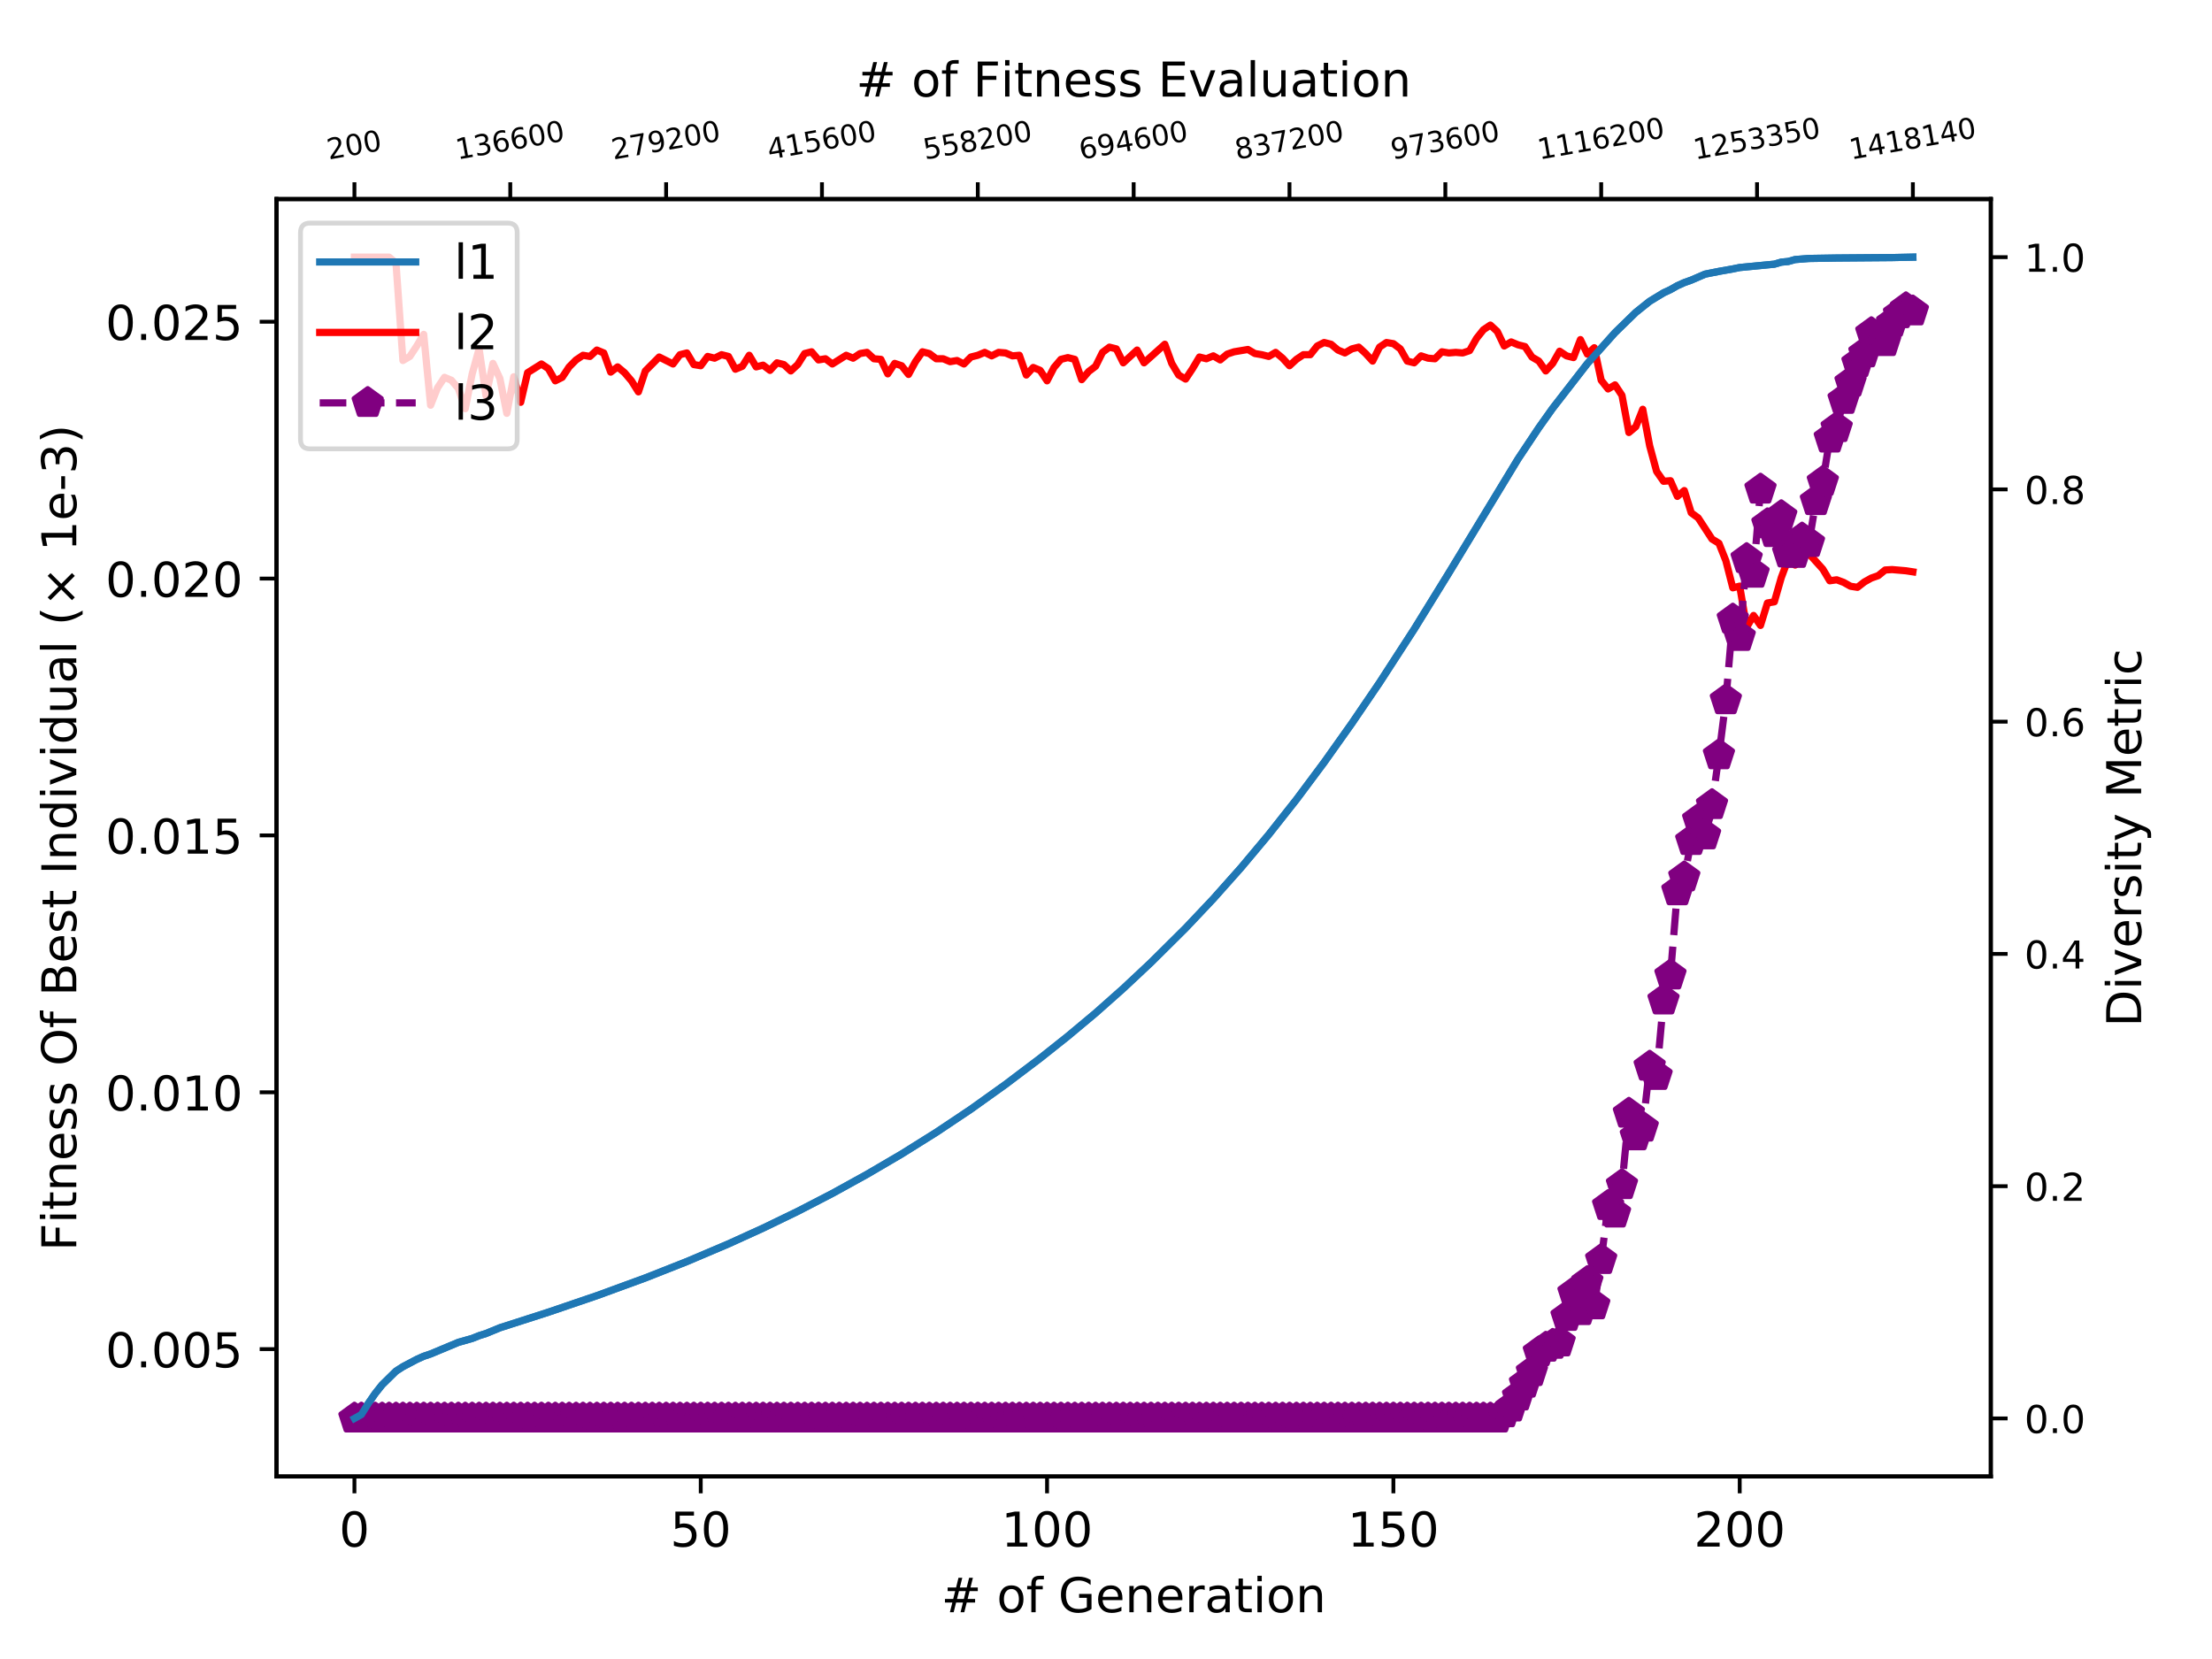 <?xml version="1.0" encoding="utf-8" standalone="no"?>
<!DOCTYPE svg PUBLIC "-//W3C//DTD SVG 1.1//EN"
  "http://www.w3.org/Graphics/SVG/1.1/DTD/svg11.dtd">
<!-- Created with matplotlib (https://matplotlib.org/) -->
<svg height="345.6pt" version="1.1" viewBox="0 0 460.8 345.6" width="460.8pt" xmlns="http://www.w3.org/2000/svg" xmlns:xlink="http://www.w3.org/1999/xlink">
 <defs>
  <style type="text/css">
*{stroke-linecap:butt;stroke-linejoin:round;white-space:pre;}
  </style>
 </defs>
 <g id="figure_1">
  <g id="patch_1">
   <path d="M 0 345.6 
L 460.8 345.6 
L 460.8 0 
L 0 0 
z
" style="fill:#ffffff;"/>
  </g>
  <g id="axes_1">
   <g id="patch_2">
    <path d="M 57.6 307.584 
L 414.72 307.584 
L 414.72 41.472 
L 57.6 41.472 
z
" style="fill:#ffffff;"/>
   </g>
   <g id="matplotlib.axis_1">
    <g id="xtick_1">
     <g id="line2d_1">
      <defs>
       <path d="M 0 0 
L 0 3.5 
" id="ma25ac1eb7b" style="stroke:#000000;stroke-width:0.8;"/>
      </defs>
      <g>
       <use style="stroke:#000000;stroke-width:0.8;" x="73.833" xlink:href="#ma25ac1eb7b" y="307.584"/>
      </g>
     </g>
     <g id="text_1">
      <!-- 0 -->
      <defs>
       <path d="M 31.781 66.406 
Q 24.172 66.406 20.328 58.906 
Q 16.5 51.422 16.5 36.375 
Q 16.5 21.391 20.328 13.891 
Q 24.172 6.391 31.781 6.391 
Q 39.453 6.391 43.281 13.891 
Q 47.125 21.391 47.125 36.375 
Q 47.125 51.422 43.281 58.906 
Q 39.453 66.406 31.781 66.406 
z
M 31.781 74.219 
Q 44.047 74.219 50.516 64.516 
Q 56.984 54.828 56.984 36.375 
Q 56.984 17.969 50.516 8.266 
Q 44.047 -1.422 31.781 -1.422 
Q 19.531 -1.422 13.062 8.266 
Q 6.594 17.969 6.594 36.375 
Q 6.594 54.828 13.062 64.516 
Q 19.531 74.219 31.781 74.219 
z
" id="DejaVuSans-48"/>
      </defs>
      <g transform="translate(70.651 322.182)scale(0.1 -0.1)">
       <use xlink:href="#DejaVuSans-48"/>
      </g>
     </g>
    </g>
    <g id="xtick_2">
     <g id="line2d_2">
      <g>
       <use style="stroke:#000000;stroke-width:0.8;" x="145.978" xlink:href="#ma25ac1eb7b" y="307.584"/>
      </g>
     </g>
     <g id="text_2">
      <!-- 50 -->
      <defs>
       <path d="M 10.797 72.906 
L 49.516 72.906 
L 49.516 64.594 
L 19.828 64.594 
L 19.828 46.734 
Q 21.969 47.469 24.109 47.828 
Q 26.266 48.188 28.422 48.188 
Q 40.625 48.188 47.75 41.5 
Q 54.891 34.812 54.891 23.391 
Q 54.891 11.625 47.562 5.094 
Q 40.234 -1.422 26.906 -1.422 
Q 22.312 -1.422 17.547 -0.641 
Q 12.797 0.141 7.719 1.703 
L 7.719 11.625 
Q 12.109 9.234 16.797 8.062 
Q 21.484 6.891 26.703 6.891 
Q 35.156 6.891 40.078 11.328 
Q 45.016 15.766 45.016 23.391 
Q 45.016 31 40.078 35.438 
Q 35.156 39.891 26.703 39.891 
Q 22.75 39.891 18.812 39.016 
Q 14.891 38.141 10.797 36.281 
z
" id="DejaVuSans-53"/>
      </defs>
      <g transform="translate(139.616 322.182)scale(0.1 -0.1)">
       <use xlink:href="#DejaVuSans-53"/>
       <use x="63.623" xlink:href="#DejaVuSans-48"/>
      </g>
     </g>
    </g>
    <g id="xtick_3">
     <g id="line2d_3">
      <g>
       <use style="stroke:#000000;stroke-width:0.8;" x="218.124" xlink:href="#ma25ac1eb7b" y="307.584"/>
      </g>
     </g>
     <g id="text_3">
      <!-- 100 -->
      <defs>
       <path d="M 12.406 8.297 
L 28.516 8.297 
L 28.516 63.922 
L 10.984 60.406 
L 10.984 69.391 
L 28.422 72.906 
L 38.281 72.906 
L 38.281 8.297 
L 54.391 8.297 
L 54.391 0 
L 12.406 0 
z
" id="DejaVuSans-49"/>
      </defs>
      <g transform="translate(208.58 322.182)scale(0.1 -0.1)">
       <use xlink:href="#DejaVuSans-49"/>
       <use x="63.623" xlink:href="#DejaVuSans-48"/>
       <use x="127.246" xlink:href="#DejaVuSans-48"/>
      </g>
     </g>
    </g>
    <g id="xtick_4">
     <g id="line2d_4">
      <g>
       <use style="stroke:#000000;stroke-width:0.8;" x="290.269" xlink:href="#ma25ac1eb7b" y="307.584"/>
      </g>
     </g>
     <g id="text_4">
      <!-- 150 -->
      <g transform="translate(280.725 322.182)scale(0.1 -0.1)">
       <use xlink:href="#DejaVuSans-49"/>
       <use x="63.623" xlink:href="#DejaVuSans-53"/>
       <use x="127.246" xlink:href="#DejaVuSans-48"/>
      </g>
     </g>
    </g>
    <g id="xtick_5">
     <g id="line2d_5">
      <g>
       <use style="stroke:#000000;stroke-width:0.8;" x="362.415" xlink:href="#ma25ac1eb7b" y="307.584"/>
      </g>
     </g>
     <g id="text_5">
      <!-- 200 -->
      <defs>
       <path d="M 19.188 8.297 
L 53.609 8.297 
L 53.609 0 
L 7.328 0 
L 7.328 8.297 
Q 12.938 14.109 22.625 23.891 
Q 32.328 33.688 34.812 36.531 
Q 39.547 41.844 41.422 45.531 
Q 43.312 49.219 43.312 52.781 
Q 43.312 58.594 39.234 62.25 
Q 35.156 65.922 28.609 65.922 
Q 23.969 65.922 18.812 64.312 
Q 13.672 62.703 7.812 59.422 
L 7.812 69.391 
Q 13.766 71.781 18.938 73 
Q 24.125 74.219 28.422 74.219 
Q 39.75 74.219 46.484 68.547 
Q 53.219 62.891 53.219 53.422 
Q 53.219 48.922 51.531 44.891 
Q 49.859 40.875 45.406 35.406 
Q 44.188 33.984 37.641 27.219 
Q 31.109 20.453 19.188 8.297 
z
" id="DejaVuSans-50"/>
      </defs>
      <g transform="translate(352.871 322.182)scale(0.1 -0.1)">
       <use xlink:href="#DejaVuSans-50"/>
       <use x="63.623" xlink:href="#DejaVuSans-48"/>
       <use x="127.246" xlink:href="#DejaVuSans-48"/>
      </g>
     </g>
    </g>
    <g id="text_6">
     <!-- # of Generation -->
     <defs>
      <path d="M 51.125 44 
L 36.922 44 
L 32.812 27.688 
L 47.125 27.688 
z
M 43.797 71.781 
L 38.719 51.516 
L 52.984 51.516 
L 58.109 71.781 
L 65.922 71.781 
L 60.891 51.516 
L 76.125 51.516 
L 76.125 44 
L 58.984 44 
L 54.984 27.688 
L 70.516 27.688 
L 70.516 20.219 
L 53.078 20.219 
L 48 0 
L 40.188 0 
L 45.219 20.219 
L 30.906 20.219 
L 25.875 0 
L 18.016 0 
L 23.094 20.219 
L 7.719 20.219 
L 7.719 27.688 
L 24.906 27.688 
L 29 44 
L 13.281 44 
L 13.281 51.516 
L 30.906 51.516 
L 35.891 71.781 
z
" id="DejaVuSans-35"/>
      <path id="DejaVuSans-32"/>
      <path d="M 30.609 48.391 
Q 23.391 48.391 19.188 42.75 
Q 14.984 37.109 14.984 27.297 
Q 14.984 17.484 19.156 11.844 
Q 23.344 6.203 30.609 6.203 
Q 37.797 6.203 41.984 11.859 
Q 46.188 17.531 46.188 27.297 
Q 46.188 37.016 41.984 42.703 
Q 37.797 48.391 30.609 48.391 
z
M 30.609 56 
Q 42.328 56 49.016 48.375 
Q 55.719 40.766 55.719 27.297 
Q 55.719 13.875 49.016 6.219 
Q 42.328 -1.422 30.609 -1.422 
Q 18.844 -1.422 12.172 6.219 
Q 5.516 13.875 5.516 27.297 
Q 5.516 40.766 12.172 48.375 
Q 18.844 56 30.609 56 
z
" id="DejaVuSans-111"/>
      <path d="M 37.109 75.984 
L 37.109 68.5 
L 28.516 68.5 
Q 23.688 68.5 21.797 66.547 
Q 19.922 64.594 19.922 59.516 
L 19.922 54.688 
L 34.719 54.688 
L 34.719 47.703 
L 19.922 47.703 
L 19.922 0 
L 10.891 0 
L 10.891 47.703 
L 2.297 47.703 
L 2.297 54.688 
L 10.891 54.688 
L 10.891 58.5 
Q 10.891 67.625 15.141 71.797 
Q 19.391 75.984 28.609 75.984 
z
" id="DejaVuSans-102"/>
      <path d="M 59.516 10.406 
L 59.516 29.984 
L 43.406 29.984 
L 43.406 38.094 
L 69.281 38.094 
L 69.281 6.781 
Q 63.578 2.734 56.688 0.656 
Q 49.812 -1.422 42 -1.422 
Q 24.906 -1.422 15.25 8.562 
Q 5.609 18.562 5.609 36.375 
Q 5.609 54.25 15.25 64.234 
Q 24.906 74.219 42 74.219 
Q 49.125 74.219 55.547 72.453 
Q 61.969 70.703 67.391 67.281 
L 67.391 56.781 
Q 61.922 61.422 55.766 63.766 
Q 49.609 66.109 42.828 66.109 
Q 29.438 66.109 22.719 58.641 
Q 16.016 51.172 16.016 36.375 
Q 16.016 21.625 22.719 14.156 
Q 29.438 6.688 42.828 6.688 
Q 48.047 6.688 52.141 7.594 
Q 56.25 8.5 59.516 10.406 
z
" id="DejaVuSans-71"/>
      <path d="M 56.203 29.594 
L 56.203 25.203 
L 14.891 25.203 
Q 15.484 15.922 20.484 11.062 
Q 25.484 6.203 34.422 6.203 
Q 39.594 6.203 44.453 7.469 
Q 49.312 8.734 54.109 11.281 
L 54.109 2.781 
Q 49.266 0.734 44.188 -0.344 
Q 39.109 -1.422 33.891 -1.422 
Q 20.797 -1.422 13.156 6.188 
Q 5.516 13.812 5.516 26.812 
Q 5.516 40.234 12.766 48.109 
Q 20.016 56 32.328 56 
Q 43.359 56 49.781 48.891 
Q 56.203 41.797 56.203 29.594 
z
M 47.219 32.234 
Q 47.125 39.594 43.094 43.984 
Q 39.062 48.391 32.422 48.391 
Q 24.906 48.391 20.391 44.141 
Q 15.875 39.891 15.188 32.172 
z
" id="DejaVuSans-101"/>
      <path d="M 54.891 33.016 
L 54.891 0 
L 45.906 0 
L 45.906 32.719 
Q 45.906 40.484 42.875 44.328 
Q 39.844 48.188 33.797 48.188 
Q 26.516 48.188 22.312 43.547 
Q 18.109 38.922 18.109 30.906 
L 18.109 0 
L 9.078 0 
L 9.078 54.688 
L 18.109 54.688 
L 18.109 46.188 
Q 21.344 51.125 25.703 53.562 
Q 30.078 56 35.797 56 
Q 45.219 56 50.047 50.172 
Q 54.891 44.344 54.891 33.016 
z
" id="DejaVuSans-110"/>
      <path d="M 41.109 46.297 
Q 39.594 47.172 37.812 47.578 
Q 36.031 48 33.891 48 
Q 26.266 48 22.188 43.047 
Q 18.109 38.094 18.109 28.812 
L 18.109 0 
L 9.078 0 
L 9.078 54.688 
L 18.109 54.688 
L 18.109 46.188 
Q 20.953 51.172 25.484 53.578 
Q 30.031 56 36.531 56 
Q 37.453 56 38.578 55.875 
Q 39.703 55.766 41.062 55.516 
z
" id="DejaVuSans-114"/>
      <path d="M 34.281 27.484 
Q 23.391 27.484 19.188 25 
Q 14.984 22.516 14.984 16.5 
Q 14.984 11.719 18.141 8.906 
Q 21.297 6.109 26.703 6.109 
Q 34.188 6.109 38.703 11.406 
Q 43.219 16.703 43.219 25.484 
L 43.219 27.484 
z
M 52.203 31.203 
L 52.203 0 
L 43.219 0 
L 43.219 8.297 
Q 40.141 3.328 35.547 0.953 
Q 30.953 -1.422 24.312 -1.422 
Q 15.922 -1.422 10.953 3.297 
Q 6 8.016 6 15.922 
Q 6 25.141 12.172 29.828 
Q 18.359 34.516 30.609 34.516 
L 43.219 34.516 
L 43.219 35.406 
Q 43.219 41.609 39.141 45 
Q 35.062 48.391 27.688 48.391 
Q 23 48.391 18.547 47.266 
Q 14.109 46.141 10.016 43.891 
L 10.016 52.203 
Q 14.938 54.109 19.578 55.047 
Q 24.219 56 28.609 56 
Q 40.484 56 46.344 49.844 
Q 52.203 43.703 52.203 31.203 
z
" id="DejaVuSans-97"/>
      <path d="M 18.312 70.219 
L 18.312 54.688 
L 36.812 54.688 
L 36.812 47.703 
L 18.312 47.703 
L 18.312 18.016 
Q 18.312 11.328 20.141 9.422 
Q 21.969 7.516 27.594 7.516 
L 36.812 7.516 
L 36.812 0 
L 27.594 0 
Q 17.188 0 13.234 3.875 
Q 9.281 7.766 9.281 18.016 
L 9.281 47.703 
L 2.688 47.703 
L 2.688 54.688 
L 9.281 54.688 
L 9.281 70.219 
z
" id="DejaVuSans-116"/>
      <path d="M 9.422 54.688 
L 18.406 54.688 
L 18.406 0 
L 9.422 0 
z
M 9.422 75.984 
L 18.406 75.984 
L 18.406 64.594 
L 9.422 64.594 
z
" id="DejaVuSans-105"/>
     </defs>
     <g transform="translate(196.08 335.861)scale(0.1 -0.1)">
      <use xlink:href="#DejaVuSans-35"/>
      <use x="83.789" xlink:href="#DejaVuSans-32"/>
      <use x="115.576" xlink:href="#DejaVuSans-111"/>
      <use x="176.758" xlink:href="#DejaVuSans-102"/>
      <use x="211.963" xlink:href="#DejaVuSans-32"/>
      <use x="243.75" xlink:href="#DejaVuSans-71"/>
      <use x="321.24" xlink:href="#DejaVuSans-101"/>
      <use x="382.764" xlink:href="#DejaVuSans-110"/>
      <use x="446.143" xlink:href="#DejaVuSans-101"/>
      <use x="507.666" xlink:href="#DejaVuSans-114"/>
      <use x="548.779" xlink:href="#DejaVuSans-97"/>
      <use x="610.059" xlink:href="#DejaVuSans-116"/>
      <use x="649.268" xlink:href="#DejaVuSans-105"/>
      <use x="677.051" xlink:href="#DejaVuSans-111"/>
      <use x="738.232" xlink:href="#DejaVuSans-110"/>
     </g>
    </g>
   </g>
   <g id="matplotlib.axis_2">
    <g id="ytick_1">
     <g id="line2d_6">
      <defs>
       <path d="M 0 0 
L -3.5 0 
" id="mdf9bda3219" style="stroke:#000000;stroke-width:0.8;"/>
      </defs>
      <g>
       <use style="stroke:#000000;stroke-width:0.8;" x="57.6" xlink:href="#mdf9bda3219" y="281.044"/>
      </g>
     </g>
     <g id="text_7">
      <!-- 0.005 -->
      <defs>
       <path d="M 10.688 12.406 
L 21 12.406 
L 21 0 
L 10.688 0 
z
" id="DejaVuSans-46"/>
      </defs>
      <g transform="translate(21.972 284.844)scale(0.1 -0.1)">
       <use xlink:href="#DejaVuSans-48"/>
       <use x="63.623" xlink:href="#DejaVuSans-46"/>
       <use x="95.41" xlink:href="#DejaVuSans-48"/>
       <use x="159.033" xlink:href="#DejaVuSans-48"/>
       <use x="222.656" xlink:href="#DejaVuSans-53"/>
      </g>
     </g>
    </g>
    <g id="ytick_2">
     <g id="line2d_7">
      <g>
       <use style="stroke:#000000;stroke-width:0.8;" x="57.6" xlink:href="#mdf9bda3219" y="227.539"/>
      </g>
     </g>
     <g id="text_8">
      <!-- 0.010 -->
      <g transform="translate(21.972 231.338)scale(0.1 -0.1)">
       <use xlink:href="#DejaVuSans-48"/>
       <use x="63.623" xlink:href="#DejaVuSans-46"/>
       <use x="95.41" xlink:href="#DejaVuSans-48"/>
       <use x="159.033" xlink:href="#DejaVuSans-49"/>
       <use x="222.656" xlink:href="#DejaVuSans-48"/>
      </g>
     </g>
    </g>
    <g id="ytick_3">
     <g id="line2d_8">
      <g>
       <use style="stroke:#000000;stroke-width:0.8;" x="57.6" xlink:href="#mdf9bda3219" y="174.033"/>
      </g>
     </g>
     <g id="text_9">
      <!-- 0.015 -->
      <g transform="translate(21.972 177.832)scale(0.1 -0.1)">
       <use xlink:href="#DejaVuSans-48"/>
       <use x="63.623" xlink:href="#DejaVuSans-46"/>
       <use x="95.41" xlink:href="#DejaVuSans-48"/>
       <use x="159.033" xlink:href="#DejaVuSans-49"/>
       <use x="222.656" xlink:href="#DejaVuSans-53"/>
      </g>
     </g>
    </g>
    <g id="ytick_4">
     <g id="line2d_9">
      <g>
       <use style="stroke:#000000;stroke-width:0.8;" x="57.6" xlink:href="#mdf9bda3219" y="120.527"/>
      </g>
     </g>
     <g id="text_10">
      <!-- 0.020 -->
      <g transform="translate(21.972 124.326)scale(0.1 -0.1)">
       <use xlink:href="#DejaVuSans-48"/>
       <use x="63.623" xlink:href="#DejaVuSans-46"/>
       <use x="95.41" xlink:href="#DejaVuSans-48"/>
       <use x="159.033" xlink:href="#DejaVuSans-50"/>
       <use x="222.656" xlink:href="#DejaVuSans-48"/>
      </g>
     </g>
    </g>
    <g id="ytick_5">
     <g id="line2d_10">
      <g>
       <use style="stroke:#000000;stroke-width:0.8;" x="57.6" xlink:href="#mdf9bda3219" y="67.021"/>
      </g>
     </g>
     <g id="text_11">
      <!-- 0.025 -->
      <g transform="translate(21.972 70.82)scale(0.1 -0.1)">
       <use xlink:href="#DejaVuSans-48"/>
       <use x="63.623" xlink:href="#DejaVuSans-46"/>
       <use x="95.41" xlink:href="#DejaVuSans-48"/>
       <use x="159.033" xlink:href="#DejaVuSans-50"/>
       <use x="222.656" xlink:href="#DejaVuSans-53"/>
      </g>
     </g>
    </g>
    <g id="text_12">
     <!-- Fitness Of Best Individual (× 1e-3) -->
     <defs>
      <path d="M 9.812 72.906 
L 51.703 72.906 
L 51.703 64.594 
L 19.672 64.594 
L 19.672 43.109 
L 48.578 43.109 
L 48.578 34.812 
L 19.672 34.812 
L 19.672 0 
L 9.812 0 
z
" id="DejaVuSans-70"/>
      <path d="M 44.281 53.078 
L 44.281 44.578 
Q 40.484 46.531 36.375 47.5 
Q 32.281 48.484 27.875 48.484 
Q 21.188 48.484 17.844 46.438 
Q 14.5 44.391 14.5 40.281 
Q 14.5 37.156 16.891 35.375 
Q 19.281 33.594 26.516 31.984 
L 29.594 31.297 
Q 39.156 29.25 43.188 25.516 
Q 47.219 21.781 47.219 15.094 
Q 47.219 7.469 41.188 3.016 
Q 35.156 -1.422 24.609 -1.422 
Q 20.219 -1.422 15.453 -0.562 
Q 10.688 0.297 5.422 2 
L 5.422 11.281 
Q 10.406 8.688 15.234 7.391 
Q 20.062 6.109 24.812 6.109 
Q 31.156 6.109 34.562 8.281 
Q 37.984 10.453 37.984 14.406 
Q 37.984 18.062 35.516 20.016 
Q 33.062 21.969 24.703 23.781 
L 21.578 24.516 
Q 13.234 26.266 9.516 29.906 
Q 5.812 33.547 5.812 39.891 
Q 5.812 47.609 11.281 51.797 
Q 16.75 56 26.812 56 
Q 31.781 56 36.172 55.266 
Q 40.578 54.547 44.281 53.078 
z
" id="DejaVuSans-115"/>
      <path d="M 39.406 66.219 
Q 28.656 66.219 22.328 58.203 
Q 16.016 50.203 16.016 36.375 
Q 16.016 22.609 22.328 14.594 
Q 28.656 6.594 39.406 6.594 
Q 50.141 6.594 56.422 14.594 
Q 62.703 22.609 62.703 36.375 
Q 62.703 50.203 56.422 58.203 
Q 50.141 66.219 39.406 66.219 
z
M 39.406 74.219 
Q 54.734 74.219 63.906 63.938 
Q 73.094 53.656 73.094 36.375 
Q 73.094 19.141 63.906 8.859 
Q 54.734 -1.422 39.406 -1.422 
Q 24.031 -1.422 14.812 8.828 
Q 5.609 19.094 5.609 36.375 
Q 5.609 53.656 14.812 63.938 
Q 24.031 74.219 39.406 74.219 
z
" id="DejaVuSans-79"/>
      <path d="M 19.672 34.812 
L 19.672 8.109 
L 35.5 8.109 
Q 43.453 8.109 47.281 11.406 
Q 51.125 14.703 51.125 21.484 
Q 51.125 28.328 47.281 31.562 
Q 43.453 34.812 35.5 34.812 
z
M 19.672 64.797 
L 19.672 42.828 
L 34.281 42.828 
Q 41.5 42.828 45.031 45.531 
Q 48.578 48.25 48.578 53.812 
Q 48.578 59.328 45.031 62.062 
Q 41.5 64.797 34.281 64.797 
z
M 9.812 72.906 
L 35.016 72.906 
Q 46.297 72.906 52.391 68.219 
Q 58.5 63.531 58.5 54.891 
Q 58.5 48.188 55.375 44.234 
Q 52.25 40.281 46.188 39.312 
Q 53.469 37.75 57.5 32.781 
Q 61.531 27.828 61.531 20.406 
Q 61.531 10.641 54.891 5.312 
Q 48.25 0 35.984 0 
L 9.812 0 
z
" id="DejaVuSans-66"/>
      <path d="M 9.812 72.906 
L 19.672 72.906 
L 19.672 0 
L 9.812 0 
z
" id="DejaVuSans-73"/>
      <path d="M 45.406 46.391 
L 45.406 75.984 
L 54.391 75.984 
L 54.391 0 
L 45.406 0 
L 45.406 8.203 
Q 42.578 3.328 38.25 0.953 
Q 33.938 -1.422 27.875 -1.422 
Q 17.969 -1.422 11.734 6.484 
Q 5.516 14.406 5.516 27.297 
Q 5.516 40.188 11.734 48.094 
Q 17.969 56 27.875 56 
Q 33.938 56 38.25 53.625 
Q 42.578 51.266 45.406 46.391 
z
M 14.797 27.297 
Q 14.797 17.391 18.875 11.75 
Q 22.953 6.109 30.078 6.109 
Q 37.203 6.109 41.297 11.75 
Q 45.406 17.391 45.406 27.297 
Q 45.406 37.203 41.297 42.844 
Q 37.203 48.484 30.078 48.484 
Q 22.953 48.484 18.875 42.844 
Q 14.797 37.203 14.797 27.297 
z
" id="DejaVuSans-100"/>
      <path d="M 2.984 54.688 
L 12.5 54.688 
L 29.594 8.797 
L 46.688 54.688 
L 56.203 54.688 
L 35.688 0 
L 23.484 0 
z
" id="DejaVuSans-118"/>
      <path d="M 8.5 21.578 
L 8.5 54.688 
L 17.484 54.688 
L 17.484 21.922 
Q 17.484 14.156 20.5 10.266 
Q 23.531 6.391 29.594 6.391 
Q 36.859 6.391 41.078 11.031 
Q 45.312 15.672 45.312 23.688 
L 45.312 54.688 
L 54.297 54.688 
L 54.297 0 
L 45.312 0 
L 45.312 8.406 
Q 42.047 3.422 37.719 1 
Q 33.406 -1.422 27.688 -1.422 
Q 18.266 -1.422 13.375 4.438 
Q 8.5 10.297 8.5 21.578 
z
M 31.109 56 
z
" id="DejaVuSans-117"/>
      <path d="M 9.422 75.984 
L 18.406 75.984 
L 18.406 0 
L 9.422 0 
z
" id="DejaVuSans-108"/>
      <path d="M 31 75.875 
Q 24.469 64.656 21.281 53.656 
Q 18.109 42.672 18.109 31.391 
Q 18.109 20.125 21.312 9.062 
Q 24.516 -2 31 -13.188 
L 23.188 -13.188 
Q 15.875 -1.703 12.234 9.375 
Q 8.594 20.453 8.594 31.391 
Q 8.594 42.281 12.203 53.312 
Q 15.828 64.359 23.188 75.875 
z
" id="DejaVuSans-40"/>
      <path d="M 70.125 53.719 
L 47.797 31.297 
L 70.125 8.984 
L 64.312 3.078 
L 41.891 25.484 
L 19.484 3.078 
L 13.719 8.984 
L 35.984 31.297 
L 13.719 53.719 
L 19.484 59.625 
L 41.891 37.203 
L 64.312 59.625 
z
" id="DejaVuSans-215"/>
      <path d="M 4.891 31.391 
L 31.203 31.391 
L 31.203 23.391 
L 4.891 23.391 
z
" id="DejaVuSans-45"/>
      <path d="M 40.578 39.312 
Q 47.656 37.797 51.625 33 
Q 55.609 28.219 55.609 21.188 
Q 55.609 10.406 48.188 4.484 
Q 40.766 -1.422 27.094 -1.422 
Q 22.516 -1.422 17.656 -0.516 
Q 12.797 0.391 7.625 2.203 
L 7.625 11.719 
Q 11.719 9.328 16.594 8.109 
Q 21.484 6.891 26.812 6.891 
Q 36.078 6.891 40.938 10.547 
Q 45.797 14.203 45.797 21.188 
Q 45.797 27.641 41.281 31.266 
Q 36.766 34.906 28.719 34.906 
L 20.219 34.906 
L 20.219 43.016 
L 29.109 43.016 
Q 36.375 43.016 40.234 45.922 
Q 44.094 48.828 44.094 54.297 
Q 44.094 59.906 40.109 62.906 
Q 36.141 65.922 28.719 65.922 
Q 24.656 65.922 20.016 65.031 
Q 15.375 64.156 9.812 62.312 
L 9.812 71.094 
Q 15.438 72.656 20.344 73.438 
Q 25.25 74.219 29.594 74.219 
Q 40.828 74.219 47.359 69.109 
Q 53.906 64.016 53.906 55.328 
Q 53.906 49.266 50.438 45.094 
Q 46.969 40.922 40.578 39.312 
z
" id="DejaVuSans-51"/>
      <path d="M 8.016 75.875 
L 15.828 75.875 
Q 23.141 64.359 26.781 53.312 
Q 30.422 42.281 30.422 31.391 
Q 30.422 20.453 26.781 9.375 
Q 23.141 -1.703 15.828 -13.188 
L 8.016 -13.188 
Q 14.5 -2 17.703 9.062 
Q 20.906 20.125 20.906 31.391 
Q 20.906 42.672 17.703 53.656 
Q 14.5 64.656 8.016 75.875 
z
" id="DejaVuSans-41"/>
     </defs>
     <g transform="translate(15.892 260.601)rotate(-90)scale(0.1 -0.1)">
      <use xlink:href="#DejaVuSans-70"/>
      <use x="57.41" xlink:href="#DejaVuSans-105"/>
      <use x="85.193" xlink:href="#DejaVuSans-116"/>
      <use x="124.402" xlink:href="#DejaVuSans-110"/>
      <use x="187.781" xlink:href="#DejaVuSans-101"/>
      <use x="249.305" xlink:href="#DejaVuSans-115"/>
      <use x="301.404" xlink:href="#DejaVuSans-115"/>
      <use x="353.504" xlink:href="#DejaVuSans-32"/>
      <use x="385.291" xlink:href="#DejaVuSans-79"/>
      <use x="464.002" xlink:href="#DejaVuSans-102"/>
      <use x="499.207" xlink:href="#DejaVuSans-32"/>
      <use x="530.994" xlink:href="#DejaVuSans-66"/>
      <use x="599.598" xlink:href="#DejaVuSans-101"/>
      <use x="661.121" xlink:href="#DejaVuSans-115"/>
      <use x="713.221" xlink:href="#DejaVuSans-116"/>
      <use x="752.43" xlink:href="#DejaVuSans-32"/>
      <use x="784.217" xlink:href="#DejaVuSans-73"/>
      <use x="813.709" xlink:href="#DejaVuSans-110"/>
      <use x="877.088" xlink:href="#DejaVuSans-100"/>
      <use x="940.564" xlink:href="#DejaVuSans-105"/>
      <use x="968.348" xlink:href="#DejaVuSans-118"/>
      <use x="1027.527" xlink:href="#DejaVuSans-105"/>
      <use x="1055.311" xlink:href="#DejaVuSans-100"/>
      <use x="1118.787" xlink:href="#DejaVuSans-117"/>
      <use x="1182.166" xlink:href="#DejaVuSans-97"/>
      <use x="1243.445" xlink:href="#DejaVuSans-108"/>
      <use x="1271.229" xlink:href="#DejaVuSans-32"/>
      <use x="1303.016" xlink:href="#DejaVuSans-40"/>
      <use x="1342.029" xlink:href="#DejaVuSans-215"/>
      <use x="1425.818" xlink:href="#DejaVuSans-32"/>
      <use x="1457.605" xlink:href="#DejaVuSans-49"/>
      <use x="1521.229" xlink:href="#DejaVuSans-101"/>
      <use x="1582.752" xlink:href="#DejaVuSans-45"/>
      <use x="1618.836" xlink:href="#DejaVuSans-51"/>
      <use x="1682.459" xlink:href="#DejaVuSans-41"/>
     </g>
    </g>
   </g>
   <g id="line2d_11">
    <path clip-path="url(#p72589be43a)" d="M 73.833 295.488 
L 75.276 294.682 
L 76.719 292.376 
L 78.161 290.285 
L 79.604 288.47 
L 82.49 285.635 
L 83.933 284.709 
L 86.819 283.185 
L 88.262 282.535 
L 89.705 282.052 
L 95.476 279.642 
L 98.362 278.822 
L 99.805 278.246 
L 101.248 277.791 
L 104.134 276.601 
L 114.234 273.352 
L 124.335 269.911 
L 134.435 266.217 
L 143.092 262.801 
L 151.75 259.122 
L 158.964 255.84 
L 166.179 252.346 
L 173.393 248.616 
L 180.608 244.634 
L 187.823 240.406 
L 195.037 235.889 
L 202.252 231.066 
L 209.466 225.908 
L 216.681 220.451 
L 222.452 215.864 
L 228.224 211.041 
L 233.996 205.918 
L 239.767 200.508 
L 246.982 193.347 
L 252.753 187.24 
L 258.525 180.756 
L 264.297 173.865 
L 270.068 166.558 
L 275.84 158.819 
L 281.612 150.69 
L 287.383 142.208 
L 294.598 131.075 
L 301.812 119.381 
L 316.241 95.601 
L 320.57 89.098 
L 323.456 85.041 
L 330.671 75.744 
L 336.442 69.283 
L 340.771 65.07 
L 343.657 62.762 
L 346.543 61.006 
L 347.985 60.335 
L 349.428 59.514 
L 350.871 58.869 
L 352.314 58.356 
L 355.2 57.11 
L 358.086 56.532 
L 360.972 56.023 
L 362.415 55.729 
L 366.743 55.313 
L 369.629 55.032 
L 371.072 54.61 
L 372.515 54.472 
L 373.958 54.07 
L 376.844 53.844 
L 382.615 53.751 
L 394.159 53.658 
L 398.487 53.568 
L 398.487 53.568 
" style="fill:none;stroke:#1f77b4;stroke-linecap:square;stroke-width:1.5;"/>
   </g>
   <g id="patch_3">
    <path d="M 57.6 307.584 
L 57.6 41.472 
" style="fill:none;stroke:#000000;stroke-linecap:square;stroke-linejoin:miter;stroke-width:0.8;"/>
   </g>
   <g id="patch_4">
    <path d="M 414.72 307.584 
L 414.72 41.472 
" style="fill:none;stroke:#000000;stroke-linecap:square;stroke-linejoin:miter;stroke-width:0.8;"/>
   </g>
   <g id="patch_5">
    <path d="M 57.6 307.584 
L 414.72 307.584 
" style="fill:none;stroke:#000000;stroke-linecap:square;stroke-linejoin:miter;stroke-width:0.8;"/>
   </g>
   <g id="patch_6">
    <path d="M 57.6 41.472 
L 414.72 41.472 
" style="fill:none;stroke:#000000;stroke-linecap:square;stroke-linejoin:miter;stroke-width:0.8;"/>
   </g>
  </g>
  <g id="axes_2">
   <g id="matplotlib.axis_3">
    <g id="ytick_6">
     <g id="line2d_12">
      <defs>
       <path d="M 0 0 
L 3.5 0 
" id="m68ddb7559a" style="stroke:#000000;stroke-width:0.8;"/>
      </defs>
      <g>
       <use style="stroke:#000000;stroke-width:0.8;" x="414.72" xlink:href="#m68ddb7559a" y="295.488"/>
      </g>
     </g>
     <g id="text_13">
      <!-- 0.0 -->
      <g transform="translate(421.72 298.527)scale(0.08 -0.08)">
       <use xlink:href="#DejaVuSans-48"/>
       <use x="63.623" xlink:href="#DejaVuSans-46"/>
       <use x="95.41" xlink:href="#DejaVuSans-48"/>
      </g>
     </g>
    </g>
    <g id="ytick_7">
     <g id="line2d_13">
      <g>
       <use style="stroke:#000000;stroke-width:0.8;" x="414.72" xlink:href="#m68ddb7559a" y="247.104"/>
      </g>
     </g>
     <g id="text_14">
      <!-- 0.2 -->
      <g transform="translate(421.72 250.143)scale(0.08 -0.08)">
       <use xlink:href="#DejaVuSans-48"/>
       <use x="63.623" xlink:href="#DejaVuSans-46"/>
       <use x="95.41" xlink:href="#DejaVuSans-50"/>
      </g>
     </g>
    </g>
    <g id="ytick_8">
     <g id="line2d_14">
      <g>
       <use style="stroke:#000000;stroke-width:0.8;" x="414.72" xlink:href="#m68ddb7559a" y="198.72"/>
      </g>
     </g>
     <g id="text_15">
      <!-- 0.4 -->
      <defs>
       <path d="M 37.797 64.312 
L 12.891 25.391 
L 37.797 25.391 
z
M 35.203 72.906 
L 47.609 72.906 
L 47.609 25.391 
L 58.016 25.391 
L 58.016 17.188 
L 47.609 17.188 
L 47.609 0 
L 37.797 0 
L 37.797 17.188 
L 4.891 17.188 
L 4.891 26.703 
z
" id="DejaVuSans-52"/>
      </defs>
      <g transform="translate(421.72 201.759)scale(0.08 -0.08)">
       <use xlink:href="#DejaVuSans-48"/>
       <use x="63.623" xlink:href="#DejaVuSans-46"/>
       <use x="95.41" xlink:href="#DejaVuSans-52"/>
      </g>
     </g>
    </g>
    <g id="ytick_9">
     <g id="line2d_15">
      <g>
       <use style="stroke:#000000;stroke-width:0.8;" x="414.72" xlink:href="#m68ddb7559a" y="150.336"/>
      </g>
     </g>
     <g id="text_16">
      <!-- 0.6 -->
      <defs>
       <path d="M 33.016 40.375 
Q 26.375 40.375 22.484 35.828 
Q 18.609 31.297 18.609 23.391 
Q 18.609 15.531 22.484 10.953 
Q 26.375 6.391 33.016 6.391 
Q 39.656 6.391 43.531 10.953 
Q 47.406 15.531 47.406 23.391 
Q 47.406 31.297 43.531 35.828 
Q 39.656 40.375 33.016 40.375 
z
M 52.594 71.297 
L 52.594 62.312 
Q 48.875 64.062 45.094 64.984 
Q 41.312 65.922 37.594 65.922 
Q 27.828 65.922 22.672 59.328 
Q 17.531 52.734 16.797 39.406 
Q 19.672 43.656 24.016 45.922 
Q 28.375 48.188 33.594 48.188 
Q 44.578 48.188 50.953 41.516 
Q 57.328 34.859 57.328 23.391 
Q 57.328 12.156 50.688 5.359 
Q 44.047 -1.422 33.016 -1.422 
Q 20.359 -1.422 13.672 8.266 
Q 6.984 17.969 6.984 36.375 
Q 6.984 53.656 15.188 63.938 
Q 23.391 74.219 37.203 74.219 
Q 40.922 74.219 44.703 73.484 
Q 48.484 72.75 52.594 71.297 
z
" id="DejaVuSans-54"/>
      </defs>
      <g transform="translate(421.72 153.375)scale(0.08 -0.08)">
       <use xlink:href="#DejaVuSans-48"/>
       <use x="63.623" xlink:href="#DejaVuSans-46"/>
       <use x="95.41" xlink:href="#DejaVuSans-54"/>
      </g>
     </g>
    </g>
    <g id="ytick_10">
     <g id="line2d_16">
      <g>
       <use style="stroke:#000000;stroke-width:0.8;" x="414.72" xlink:href="#m68ddb7559a" y="101.952"/>
      </g>
     </g>
     <g id="text_17">
      <!-- 0.8 -->
      <defs>
       <path d="M 31.781 34.625 
Q 24.75 34.625 20.719 30.859 
Q 16.703 27.094 16.703 20.516 
Q 16.703 13.922 20.719 10.156 
Q 24.75 6.391 31.781 6.391 
Q 38.812 6.391 42.859 10.172 
Q 46.922 13.969 46.922 20.516 
Q 46.922 27.094 42.891 30.859 
Q 38.875 34.625 31.781 34.625 
z
M 21.922 38.812 
Q 15.578 40.375 12.031 44.719 
Q 8.5 49.078 8.5 55.328 
Q 8.5 64.062 14.719 69.141 
Q 20.953 74.219 31.781 74.219 
Q 42.672 74.219 48.875 69.141 
Q 55.078 64.062 55.078 55.328 
Q 55.078 49.078 51.531 44.719 
Q 48 40.375 41.703 38.812 
Q 48.828 37.156 52.797 32.312 
Q 56.781 27.484 56.781 20.516 
Q 56.781 9.906 50.312 4.234 
Q 43.844 -1.422 31.781 -1.422 
Q 19.734 -1.422 13.25 4.234 
Q 6.781 9.906 6.781 20.516 
Q 6.781 27.484 10.781 32.312 
Q 14.797 37.156 21.922 38.812 
z
M 18.312 54.391 
Q 18.312 48.734 21.844 45.562 
Q 25.391 42.391 31.781 42.391 
Q 38.141 42.391 41.719 45.562 
Q 45.312 48.734 45.312 54.391 
Q 45.312 60.062 41.719 63.234 
Q 38.141 66.406 31.781 66.406 
Q 25.391 66.406 21.844 63.234 
Q 18.312 60.062 18.312 54.391 
z
" id="DejaVuSans-56"/>
      </defs>
      <g transform="translate(421.72 104.991)scale(0.08 -0.08)">
       <use xlink:href="#DejaVuSans-48"/>
       <use x="63.623" xlink:href="#DejaVuSans-46"/>
       <use x="95.41" xlink:href="#DejaVuSans-56"/>
      </g>
     </g>
    </g>
    <g id="ytick_11">
     <g id="line2d_17">
      <g>
       <use style="stroke:#000000;stroke-width:0.8;" x="414.72" xlink:href="#m68ddb7559a" y="53.568"/>
      </g>
     </g>
     <g id="text_18">
      <!-- 1.0 -->
      <g transform="translate(421.72 56.607)scale(0.08 -0.08)">
       <use xlink:href="#DejaVuSans-49"/>
       <use x="63.623" xlink:href="#DejaVuSans-46"/>
       <use x="95.41" xlink:href="#DejaVuSans-48"/>
      </g>
     </g>
    </g>
    <g id="text_19">
     <!-- Diversity Metric -->
     <defs>
      <path d="M 19.672 64.797 
L 19.672 8.109 
L 31.594 8.109 
Q 46.688 8.109 53.688 14.938 
Q 60.688 21.781 60.688 36.531 
Q 60.688 51.172 53.688 57.984 
Q 46.688 64.797 31.594 64.797 
z
M 9.812 72.906 
L 30.078 72.906 
Q 51.266 72.906 61.172 64.094 
Q 71.094 55.281 71.094 36.531 
Q 71.094 17.672 61.125 8.828 
Q 51.172 0 30.078 0 
L 9.812 0 
z
" id="DejaVuSans-68"/>
      <path d="M 32.172 -5.078 
Q 28.375 -14.844 24.75 -17.812 
Q 21.141 -20.797 15.094 -20.797 
L 7.906 -20.797 
L 7.906 -13.281 
L 13.188 -13.281 
Q 16.891 -13.281 18.938 -11.516 
Q 21 -9.766 23.484 -3.219 
L 25.094 0.875 
L 2.984 54.688 
L 12.5 54.688 
L 29.594 11.922 
L 46.688 54.688 
L 56.203 54.688 
z
" id="DejaVuSans-121"/>
      <path d="M 9.812 72.906 
L 24.516 72.906 
L 43.109 23.297 
L 61.812 72.906 
L 76.516 72.906 
L 76.516 0 
L 66.891 0 
L 66.891 64.016 
L 48.094 14.016 
L 38.188 14.016 
L 19.391 64.016 
L 19.391 0 
L 9.812 0 
z
" id="DejaVuSans-77"/>
      <path d="M 48.781 52.594 
L 48.781 44.188 
Q 44.969 46.297 41.141 47.344 
Q 37.312 48.391 33.406 48.391 
Q 24.656 48.391 19.812 42.844 
Q 14.984 37.312 14.984 27.297 
Q 14.984 17.281 19.812 11.734 
Q 24.656 6.203 33.406 6.203 
Q 37.312 6.203 41.141 7.25 
Q 44.969 8.297 48.781 10.406 
L 48.781 2.094 
Q 45.016 0.344 40.984 -0.531 
Q 36.969 -1.422 32.422 -1.422 
Q 20.062 -1.422 12.781 6.344 
Q 5.516 14.109 5.516 27.297 
Q 5.516 40.672 12.859 48.328 
Q 20.219 56 33.016 56 
Q 37.156 56 41.109 55.141 
Q 45.062 54.297 48.781 52.594 
z
" id="DejaVuSans-99"/>
     </defs>
     <g transform="translate(446.041 213.905)rotate(-90)scale(0.1 -0.1)">
      <use xlink:href="#DejaVuSans-68"/>
      <use x="77.002" xlink:href="#DejaVuSans-105"/>
      <use x="104.785" xlink:href="#DejaVuSans-118"/>
      <use x="163.965" xlink:href="#DejaVuSans-101"/>
      <use x="225.488" xlink:href="#DejaVuSans-114"/>
      <use x="266.602" xlink:href="#DejaVuSans-115"/>
      <use x="318.701" xlink:href="#DejaVuSans-105"/>
      <use x="346.484" xlink:href="#DejaVuSans-116"/>
      <use x="385.693" xlink:href="#DejaVuSans-121"/>
      <use x="444.873" xlink:href="#DejaVuSans-32"/>
      <use x="476.66" xlink:href="#DejaVuSans-77"/>
      <use x="562.939" xlink:href="#DejaVuSans-101"/>
      <use x="624.463" xlink:href="#DejaVuSans-116"/>
      <use x="663.672" xlink:href="#DejaVuSans-114"/>
      <use x="704.785" xlink:href="#DejaVuSans-105"/>
      <use x="732.568" xlink:href="#DejaVuSans-99"/>
     </g>
    </g>
   </g>
   <g id="line2d_18">
    <path clip-path="url(#p72589be43a)" d="M 73.833 53.568 
L 81.047 53.568 
L 82.49 54.778 
L 83.933 75.099 
L 85.376 74.252 
L 86.819 72.075 
L 88.262 69.656 
L 89.705 84.413 
L 91.148 80.784 
L 92.591 78.607 
L 94.033 79.212 
L 95.476 80.905 
L 96.919 85.139 
L 98.362 77.881 
L 99.805 72.68 
L 101.248 82.477 
L 102.691 75.704 
L 104.134 78.849 
L 105.577 86.106 
L 107.02 78.486 
L 108.463 83.808 
L 109.905 77.639 
L 112.791 75.825 
L 114.234 76.792 
L 115.677 79.332 
L 117.12 78.607 
L 118.563 76.429 
L 120.006 74.978 
L 121.449 74.01 
L 122.892 74.252 
L 124.335 72.922 
L 125.777 73.526 
L 127.22 77.518 
L 128.663 76.429 
L 130.106 77.639 
L 131.549 79.332 
L 132.992 81.631 
L 134.435 77.276 
L 137.321 74.373 
L 140.207 75.825 
L 141.649 73.889 
L 143.092 73.526 
L 144.535 75.946 
L 145.978 76.188 
L 147.421 74.252 
L 148.864 74.615 
L 150.307 73.889 
L 151.75 74.252 
L 153.193 76.913 
L 154.636 76.308 
L 156.079 74.01 
L 157.521 76.429 
L 158.964 76.067 
L 160.407 77.155 
L 161.85 75.583 
L 163.293 75.946 
L 164.736 77.276 
L 166.179 75.946 
L 167.622 73.647 
L 169.065 73.284 
L 170.508 74.978 
L 171.951 74.736 
L 173.393 75.825 
L 176.279 74.01 
L 177.722 74.615 
L 179.165 73.647 
L 180.608 73.405 
L 182.051 74.736 
L 183.494 74.857 
L 184.937 77.881 
L 186.38 75.704 
L 187.823 76.188 
L 189.265 78.002 
L 190.708 75.341 
L 192.151 73.284 
L 193.594 73.647 
L 195.037 74.736 
L 196.48 74.736 
L 197.923 75.341 
L 199.366 75.099 
L 200.809 75.825 
L 202.252 74.373 
L 203.695 74.01 
L 205.137 73.405 
L 206.58 74.131 
L 208.023 73.405 
L 209.466 73.526 
L 210.909 74.131 
L 212.352 74.01 
L 213.795 78.123 
L 215.238 76.55 
L 216.681 77.155 
L 218.124 79.332 
L 219.567 76.55 
L 221.009 74.857 
L 222.452 74.494 
L 223.895 74.857 
L 225.338 79.091 
L 226.781 77.397 
L 228.224 76.308 
L 229.667 73.405 
L 231.11 72.317 
L 232.553 72.68 
L 233.996 75.583 
L 236.881 72.922 
L 238.324 75.583 
L 242.653 71.712 
L 244.096 75.704 
L 245.539 78.123 
L 246.982 78.97 
L 248.425 76.792 
L 249.868 74.373 
L 251.311 74.736 
L 252.753 74.131 
L 254.196 74.978 
L 255.639 73.768 
L 257.082 73.284 
L 259.968 72.801 
L 261.411 73.647 
L 262.854 73.889 
L 264.297 74.252 
L 265.74 73.405 
L 267.183 74.615 
L 268.625 76.188 
L 270.068 74.857 
L 271.511 73.889 
L 272.954 73.889 
L 274.397 72.075 
L 275.84 71.349 
L 277.283 71.712 
L 278.726 72.922 
L 280.169 73.526 
L 281.612 72.68 
L 283.055 72.317 
L 284.497 73.647 
L 285.94 75.22 
L 287.383 72.317 
L 288.826 71.349 
L 290.269 71.591 
L 291.712 72.68 
L 293.155 75.22 
L 294.598 75.583 
L 296.041 74.131 
L 297.484 74.615 
L 298.927 74.736 
L 300.369 73.284 
L 301.812 73.526 
L 303.255 73.405 
L 304.698 73.526 
L 306.141 73.043 
L 307.584 70.502 
L 309.027 68.688 
L 310.47 67.72 
L 311.913 69.051 
L 313.356 72.075 
L 314.799 71.228 
L 316.241 71.833 
L 317.684 72.196 
L 319.127 74.373 
L 320.57 75.22 
L 322.013 77.276 
L 323.456 75.704 
L 324.899 73.164 
L 326.342 74.131 
L 327.785 74.494 
L 329.228 70.744 
L 330.671 73.768 
L 332.113 72.438 
L 333.556 79.212 
L 334.999 81.026 
L 336.442 80.179 
L 337.885 82.356 
L 339.328 90.098 
L 340.771 88.888 
L 342.214 85.26 
L 343.657 92.88 
L 345.1 98.202 
L 346.543 100.259 
L 347.985 100.138 
L 349.428 103.404 
L 350.871 102.194 
L 352.314 106.831 
L 353.757 107.879 
L 356.643 112.294 
L 358.086 113.173 
L 359.529 116.806 
L 360.972 122.452 
L 362.415 122.105 
L 363.857 130.687 
L 365.3 128.215 
L 366.743 130.288 
L 368.186 125.613 
L 369.629 125.37 
L 371.072 120.334 
L 372.515 116.464 
L 373.958 117.713 
L 375.401 113.231 
L 376.844 115.362 
L 379.729 118.561 
L 381.172 120.987 
L 382.615 120.781 
L 384.058 121.316 
L 385.501 122.127 
L 386.944 122.351 
L 388.387 121.227 
L 389.83 120.422 
L 391.273 119.916 
L 392.716 118.739 
L 394.159 118.653 
L 397.044 118.902 
L 398.487 119.125 
L 398.487 119.125 
" style="fill:none;stroke:#ff0000;stroke-linecap:square;stroke-width:1.5;"/>
   </g>
   <g id="line2d_19">
    <path clip-path="url(#p72589be43a)" d="M 73.833 295.488 
L 311.913 295.488 
L 314.799 293.19 
L 316.241 290.892 
L 317.684 288.23 
L 319.127 285.811 
L 320.57 281.699 
L 322.013 280.731 
L 323.456 280.126 
L 324.899 279.642 
L 327.785 269.361 
L 329.228 273.11 
L 330.671 267.062 
L 332.113 271.901 
L 333.556 262.466 
L 334.999 251.217 
L 336.442 252.789 
L 337.885 246.862 
L 339.328 231.984 
L 340.771 236.701 
L 342.214 234.887 
L 343.657 222.186 
L 345.1 224.122 
L 346.543 208.397 
L 347.985 203.196 
L 349.428 185.656 
L 350.871 182.753 
L 352.314 175.173 
L 353.757 170.819 
L 355.2 174.004 
L 356.643 167.694 
L 358.086 157.319 
L 359.529 145.852 
L 360.972 129.041 
L 362.415 132.666 
L 363.857 116.437 
L 365.3 119.503 
L 366.743 101.97 
L 368.186 109.193 
L 369.629 111.026 
L 371.072 107.504 
L 372.515 115.282 
L 373.958 115.369 
L 375.401 112.162 
L 376.844 113.095 
L 378.287 104.371 
L 379.729 100.382 
L 381.172 91.342 
L 382.615 89.164 
L 384.058 83.285 
L 385.501 79.698 
L 386.944 75.663 
L 388.387 73.596 
L 389.83 69.379 
L 391.273 71.045 
L 392.716 71.247 
L 394.159 67.253 
L 395.601 65.445 
L 397.044 64.184 
L 398.487 64.858 
L 398.487 64.858 
" style="fill:none;stroke:#800080;stroke-dasharray:5.55,2.4;stroke-dashoffset:0;stroke-width:1.5;"/>
    <defs>
     <path d="M 0 -3 
L -2.853 -0.927 
L -1.763 2.427 
L 1.763 2.427 
L 2.853 -0.927 
z
" id="m8721c0b537" style="stroke:#800080;stroke-linejoin:miter;"/>
    </defs>
    <g clip-path="url(#p72589be43a)">
     <use style="fill:#800080;stroke:#800080;stroke-linejoin:miter;" x="73.833" xlink:href="#m8721c0b537" y="295.488"/>
     <use style="fill:#800080;stroke:#800080;stroke-linejoin:miter;" x="75.276" xlink:href="#m8721c0b537" y="295.488"/>
     <use style="fill:#800080;stroke:#800080;stroke-linejoin:miter;" x="76.719" xlink:href="#m8721c0b537" y="295.488"/>
     <use style="fill:#800080;stroke:#800080;stroke-linejoin:miter;" x="78.161" xlink:href="#m8721c0b537" y="295.488"/>
     <use style="fill:#800080;stroke:#800080;stroke-linejoin:miter;" x="79.604" xlink:href="#m8721c0b537" y="295.488"/>
     <use style="fill:#800080;stroke:#800080;stroke-linejoin:miter;" x="81.047" xlink:href="#m8721c0b537" y="295.488"/>
     <use style="fill:#800080;stroke:#800080;stroke-linejoin:miter;" x="82.49" xlink:href="#m8721c0b537" y="295.488"/>
     <use style="fill:#800080;stroke:#800080;stroke-linejoin:miter;" x="83.933" xlink:href="#m8721c0b537" y="295.488"/>
     <use style="fill:#800080;stroke:#800080;stroke-linejoin:miter;" x="85.376" xlink:href="#m8721c0b537" y="295.488"/>
     <use style="fill:#800080;stroke:#800080;stroke-linejoin:miter;" x="86.819" xlink:href="#m8721c0b537" y="295.488"/>
     <use style="fill:#800080;stroke:#800080;stroke-linejoin:miter;" x="88.262" xlink:href="#m8721c0b537" y="295.488"/>
     <use style="fill:#800080;stroke:#800080;stroke-linejoin:miter;" x="89.705" xlink:href="#m8721c0b537" y="295.488"/>
     <use style="fill:#800080;stroke:#800080;stroke-linejoin:miter;" x="91.148" xlink:href="#m8721c0b537" y="295.488"/>
     <use style="fill:#800080;stroke:#800080;stroke-linejoin:miter;" x="92.591" xlink:href="#m8721c0b537" y="295.488"/>
     <use style="fill:#800080;stroke:#800080;stroke-linejoin:miter;" x="94.033" xlink:href="#m8721c0b537" y="295.488"/>
     <use style="fill:#800080;stroke:#800080;stroke-linejoin:miter;" x="95.476" xlink:href="#m8721c0b537" y="295.488"/>
     <use style="fill:#800080;stroke:#800080;stroke-linejoin:miter;" x="96.919" xlink:href="#m8721c0b537" y="295.488"/>
     <use style="fill:#800080;stroke:#800080;stroke-linejoin:miter;" x="98.362" xlink:href="#m8721c0b537" y="295.488"/>
     <use style="fill:#800080;stroke:#800080;stroke-linejoin:miter;" x="99.805" xlink:href="#m8721c0b537" y="295.488"/>
     <use style="fill:#800080;stroke:#800080;stroke-linejoin:miter;" x="101.248" xlink:href="#m8721c0b537" y="295.488"/>
     <use style="fill:#800080;stroke:#800080;stroke-linejoin:miter;" x="102.691" xlink:href="#m8721c0b537" y="295.488"/>
     <use style="fill:#800080;stroke:#800080;stroke-linejoin:miter;" x="104.134" xlink:href="#m8721c0b537" y="295.488"/>
     <use style="fill:#800080;stroke:#800080;stroke-linejoin:miter;" x="105.577" xlink:href="#m8721c0b537" y="295.488"/>
     <use style="fill:#800080;stroke:#800080;stroke-linejoin:miter;" x="107.02" xlink:href="#m8721c0b537" y="295.488"/>
     <use style="fill:#800080;stroke:#800080;stroke-linejoin:miter;" x="108.463" xlink:href="#m8721c0b537" y="295.488"/>
     <use style="fill:#800080;stroke:#800080;stroke-linejoin:miter;" x="109.905" xlink:href="#m8721c0b537" y="295.488"/>
     <use style="fill:#800080;stroke:#800080;stroke-linejoin:miter;" x="111.348" xlink:href="#m8721c0b537" y="295.488"/>
     <use style="fill:#800080;stroke:#800080;stroke-linejoin:miter;" x="112.791" xlink:href="#m8721c0b537" y="295.488"/>
     <use style="fill:#800080;stroke:#800080;stroke-linejoin:miter;" x="114.234" xlink:href="#m8721c0b537" y="295.488"/>
     <use style="fill:#800080;stroke:#800080;stroke-linejoin:miter;" x="115.677" xlink:href="#m8721c0b537" y="295.488"/>
     <use style="fill:#800080;stroke:#800080;stroke-linejoin:miter;" x="117.12" xlink:href="#m8721c0b537" y="295.488"/>
     <use style="fill:#800080;stroke:#800080;stroke-linejoin:miter;" x="118.563" xlink:href="#m8721c0b537" y="295.488"/>
     <use style="fill:#800080;stroke:#800080;stroke-linejoin:miter;" x="120.006" xlink:href="#m8721c0b537" y="295.488"/>
     <use style="fill:#800080;stroke:#800080;stroke-linejoin:miter;" x="121.449" xlink:href="#m8721c0b537" y="295.488"/>
     <use style="fill:#800080;stroke:#800080;stroke-linejoin:miter;" x="122.892" xlink:href="#m8721c0b537" y="295.488"/>
     <use style="fill:#800080;stroke:#800080;stroke-linejoin:miter;" x="124.335" xlink:href="#m8721c0b537" y="295.488"/>
     <use style="fill:#800080;stroke:#800080;stroke-linejoin:miter;" x="125.777" xlink:href="#m8721c0b537" y="295.488"/>
     <use style="fill:#800080;stroke:#800080;stroke-linejoin:miter;" x="127.22" xlink:href="#m8721c0b537" y="295.488"/>
     <use style="fill:#800080;stroke:#800080;stroke-linejoin:miter;" x="128.663" xlink:href="#m8721c0b537" y="295.488"/>
     <use style="fill:#800080;stroke:#800080;stroke-linejoin:miter;" x="130.106" xlink:href="#m8721c0b537" y="295.488"/>
     <use style="fill:#800080;stroke:#800080;stroke-linejoin:miter;" x="131.549" xlink:href="#m8721c0b537" y="295.488"/>
     <use style="fill:#800080;stroke:#800080;stroke-linejoin:miter;" x="132.992" xlink:href="#m8721c0b537" y="295.488"/>
     <use style="fill:#800080;stroke:#800080;stroke-linejoin:miter;" x="134.435" xlink:href="#m8721c0b537" y="295.488"/>
     <use style="fill:#800080;stroke:#800080;stroke-linejoin:miter;" x="135.878" xlink:href="#m8721c0b537" y="295.488"/>
     <use style="fill:#800080;stroke:#800080;stroke-linejoin:miter;" x="137.321" xlink:href="#m8721c0b537" y="295.488"/>
     <use style="fill:#800080;stroke:#800080;stroke-linejoin:miter;" x="138.764" xlink:href="#m8721c0b537" y="295.488"/>
     <use style="fill:#800080;stroke:#800080;stroke-linejoin:miter;" x="140.207" xlink:href="#m8721c0b537" y="295.488"/>
     <use style="fill:#800080;stroke:#800080;stroke-linejoin:miter;" x="141.649" xlink:href="#m8721c0b537" y="295.488"/>
     <use style="fill:#800080;stroke:#800080;stroke-linejoin:miter;" x="143.092" xlink:href="#m8721c0b537" y="295.488"/>
     <use style="fill:#800080;stroke:#800080;stroke-linejoin:miter;" x="144.535" xlink:href="#m8721c0b537" y="295.488"/>
     <use style="fill:#800080;stroke:#800080;stroke-linejoin:miter;" x="145.978" xlink:href="#m8721c0b537" y="295.488"/>
     <use style="fill:#800080;stroke:#800080;stroke-linejoin:miter;" x="147.421" xlink:href="#m8721c0b537" y="295.488"/>
     <use style="fill:#800080;stroke:#800080;stroke-linejoin:miter;" x="148.864" xlink:href="#m8721c0b537" y="295.488"/>
     <use style="fill:#800080;stroke:#800080;stroke-linejoin:miter;" x="150.307" xlink:href="#m8721c0b537" y="295.488"/>
     <use style="fill:#800080;stroke:#800080;stroke-linejoin:miter;" x="151.75" xlink:href="#m8721c0b537" y="295.488"/>
     <use style="fill:#800080;stroke:#800080;stroke-linejoin:miter;" x="153.193" xlink:href="#m8721c0b537" y="295.488"/>
     <use style="fill:#800080;stroke:#800080;stroke-linejoin:miter;" x="154.636" xlink:href="#m8721c0b537" y="295.488"/>
     <use style="fill:#800080;stroke:#800080;stroke-linejoin:miter;" x="156.079" xlink:href="#m8721c0b537" y="295.488"/>
     <use style="fill:#800080;stroke:#800080;stroke-linejoin:miter;" x="157.521" xlink:href="#m8721c0b537" y="295.488"/>
     <use style="fill:#800080;stroke:#800080;stroke-linejoin:miter;" x="158.964" xlink:href="#m8721c0b537" y="295.488"/>
     <use style="fill:#800080;stroke:#800080;stroke-linejoin:miter;" x="160.407" xlink:href="#m8721c0b537" y="295.488"/>
     <use style="fill:#800080;stroke:#800080;stroke-linejoin:miter;" x="161.85" xlink:href="#m8721c0b537" y="295.488"/>
     <use style="fill:#800080;stroke:#800080;stroke-linejoin:miter;" x="163.293" xlink:href="#m8721c0b537" y="295.488"/>
     <use style="fill:#800080;stroke:#800080;stroke-linejoin:miter;" x="164.736" xlink:href="#m8721c0b537" y="295.488"/>
     <use style="fill:#800080;stroke:#800080;stroke-linejoin:miter;" x="166.179" xlink:href="#m8721c0b537" y="295.488"/>
     <use style="fill:#800080;stroke:#800080;stroke-linejoin:miter;" x="167.622" xlink:href="#m8721c0b537" y="295.488"/>
     <use style="fill:#800080;stroke:#800080;stroke-linejoin:miter;" x="169.065" xlink:href="#m8721c0b537" y="295.488"/>
     <use style="fill:#800080;stroke:#800080;stroke-linejoin:miter;" x="170.508" xlink:href="#m8721c0b537" y="295.488"/>
     <use style="fill:#800080;stroke:#800080;stroke-linejoin:miter;" x="171.951" xlink:href="#m8721c0b537" y="295.488"/>
     <use style="fill:#800080;stroke:#800080;stroke-linejoin:miter;" x="173.393" xlink:href="#m8721c0b537" y="295.488"/>
     <use style="fill:#800080;stroke:#800080;stroke-linejoin:miter;" x="174.836" xlink:href="#m8721c0b537" y="295.488"/>
     <use style="fill:#800080;stroke:#800080;stroke-linejoin:miter;" x="176.279" xlink:href="#m8721c0b537" y="295.488"/>
     <use style="fill:#800080;stroke:#800080;stroke-linejoin:miter;" x="177.722" xlink:href="#m8721c0b537" y="295.488"/>
     <use style="fill:#800080;stroke:#800080;stroke-linejoin:miter;" x="179.165" xlink:href="#m8721c0b537" y="295.488"/>
     <use style="fill:#800080;stroke:#800080;stroke-linejoin:miter;" x="180.608" xlink:href="#m8721c0b537" y="295.488"/>
     <use style="fill:#800080;stroke:#800080;stroke-linejoin:miter;" x="182.051" xlink:href="#m8721c0b537" y="295.488"/>
     <use style="fill:#800080;stroke:#800080;stroke-linejoin:miter;" x="183.494" xlink:href="#m8721c0b537" y="295.488"/>
     <use style="fill:#800080;stroke:#800080;stroke-linejoin:miter;" x="184.937" xlink:href="#m8721c0b537" y="295.488"/>
     <use style="fill:#800080;stroke:#800080;stroke-linejoin:miter;" x="186.38" xlink:href="#m8721c0b537" y="295.488"/>
     <use style="fill:#800080;stroke:#800080;stroke-linejoin:miter;" x="187.823" xlink:href="#m8721c0b537" y="295.488"/>
     <use style="fill:#800080;stroke:#800080;stroke-linejoin:miter;" x="189.265" xlink:href="#m8721c0b537" y="295.488"/>
     <use style="fill:#800080;stroke:#800080;stroke-linejoin:miter;" x="190.708" xlink:href="#m8721c0b537" y="295.488"/>
     <use style="fill:#800080;stroke:#800080;stroke-linejoin:miter;" x="192.151" xlink:href="#m8721c0b537" y="295.488"/>
     <use style="fill:#800080;stroke:#800080;stroke-linejoin:miter;" x="193.594" xlink:href="#m8721c0b537" y="295.488"/>
     <use style="fill:#800080;stroke:#800080;stroke-linejoin:miter;" x="195.037" xlink:href="#m8721c0b537" y="295.488"/>
     <use style="fill:#800080;stroke:#800080;stroke-linejoin:miter;" x="196.48" xlink:href="#m8721c0b537" y="295.488"/>
     <use style="fill:#800080;stroke:#800080;stroke-linejoin:miter;" x="197.923" xlink:href="#m8721c0b537" y="295.488"/>
     <use style="fill:#800080;stroke:#800080;stroke-linejoin:miter;" x="199.366" xlink:href="#m8721c0b537" y="295.488"/>
     <use style="fill:#800080;stroke:#800080;stroke-linejoin:miter;" x="200.809" xlink:href="#m8721c0b537" y="295.488"/>
     <use style="fill:#800080;stroke:#800080;stroke-linejoin:miter;" x="202.252" xlink:href="#m8721c0b537" y="295.488"/>
     <use style="fill:#800080;stroke:#800080;stroke-linejoin:miter;" x="203.695" xlink:href="#m8721c0b537" y="295.488"/>
     <use style="fill:#800080;stroke:#800080;stroke-linejoin:miter;" x="205.137" xlink:href="#m8721c0b537" y="295.488"/>
     <use style="fill:#800080;stroke:#800080;stroke-linejoin:miter;" x="206.58" xlink:href="#m8721c0b537" y="295.488"/>
     <use style="fill:#800080;stroke:#800080;stroke-linejoin:miter;" x="208.023" xlink:href="#m8721c0b537" y="295.488"/>
     <use style="fill:#800080;stroke:#800080;stroke-linejoin:miter;" x="209.466" xlink:href="#m8721c0b537" y="295.488"/>
     <use style="fill:#800080;stroke:#800080;stroke-linejoin:miter;" x="210.909" xlink:href="#m8721c0b537" y="295.488"/>
     <use style="fill:#800080;stroke:#800080;stroke-linejoin:miter;" x="212.352" xlink:href="#m8721c0b537" y="295.488"/>
     <use style="fill:#800080;stroke:#800080;stroke-linejoin:miter;" x="213.795" xlink:href="#m8721c0b537" y="295.488"/>
     <use style="fill:#800080;stroke:#800080;stroke-linejoin:miter;" x="215.238" xlink:href="#m8721c0b537" y="295.488"/>
     <use style="fill:#800080;stroke:#800080;stroke-linejoin:miter;" x="216.681" xlink:href="#m8721c0b537" y="295.488"/>
     <use style="fill:#800080;stroke:#800080;stroke-linejoin:miter;" x="218.124" xlink:href="#m8721c0b537" y="295.488"/>
     <use style="fill:#800080;stroke:#800080;stroke-linejoin:miter;" x="219.567" xlink:href="#m8721c0b537" y="295.488"/>
     <use style="fill:#800080;stroke:#800080;stroke-linejoin:miter;" x="221.009" xlink:href="#m8721c0b537" y="295.488"/>
     <use style="fill:#800080;stroke:#800080;stroke-linejoin:miter;" x="222.452" xlink:href="#m8721c0b537" y="295.488"/>
     <use style="fill:#800080;stroke:#800080;stroke-linejoin:miter;" x="223.895" xlink:href="#m8721c0b537" y="295.488"/>
     <use style="fill:#800080;stroke:#800080;stroke-linejoin:miter;" x="225.338" xlink:href="#m8721c0b537" y="295.488"/>
     <use style="fill:#800080;stroke:#800080;stroke-linejoin:miter;" x="226.781" xlink:href="#m8721c0b537" y="295.488"/>
     <use style="fill:#800080;stroke:#800080;stroke-linejoin:miter;" x="228.224" xlink:href="#m8721c0b537" y="295.488"/>
     <use style="fill:#800080;stroke:#800080;stroke-linejoin:miter;" x="229.667" xlink:href="#m8721c0b537" y="295.488"/>
     <use style="fill:#800080;stroke:#800080;stroke-linejoin:miter;" x="231.11" xlink:href="#m8721c0b537" y="295.488"/>
     <use style="fill:#800080;stroke:#800080;stroke-linejoin:miter;" x="232.553" xlink:href="#m8721c0b537" y="295.488"/>
     <use style="fill:#800080;stroke:#800080;stroke-linejoin:miter;" x="233.996" xlink:href="#m8721c0b537" y="295.488"/>
     <use style="fill:#800080;stroke:#800080;stroke-linejoin:miter;" x="235.439" xlink:href="#m8721c0b537" y="295.488"/>
     <use style="fill:#800080;stroke:#800080;stroke-linejoin:miter;" x="236.881" xlink:href="#m8721c0b537" y="295.488"/>
     <use style="fill:#800080;stroke:#800080;stroke-linejoin:miter;" x="238.324" xlink:href="#m8721c0b537" y="295.488"/>
     <use style="fill:#800080;stroke:#800080;stroke-linejoin:miter;" x="239.767" xlink:href="#m8721c0b537" y="295.488"/>
     <use style="fill:#800080;stroke:#800080;stroke-linejoin:miter;" x="241.21" xlink:href="#m8721c0b537" y="295.488"/>
     <use style="fill:#800080;stroke:#800080;stroke-linejoin:miter;" x="242.653" xlink:href="#m8721c0b537" y="295.488"/>
     <use style="fill:#800080;stroke:#800080;stroke-linejoin:miter;" x="244.096" xlink:href="#m8721c0b537" y="295.488"/>
     <use style="fill:#800080;stroke:#800080;stroke-linejoin:miter;" x="245.539" xlink:href="#m8721c0b537" y="295.488"/>
     <use style="fill:#800080;stroke:#800080;stroke-linejoin:miter;" x="246.982" xlink:href="#m8721c0b537" y="295.488"/>
     <use style="fill:#800080;stroke:#800080;stroke-linejoin:miter;" x="248.425" xlink:href="#m8721c0b537" y="295.488"/>
     <use style="fill:#800080;stroke:#800080;stroke-linejoin:miter;" x="249.868" xlink:href="#m8721c0b537" y="295.488"/>
     <use style="fill:#800080;stroke:#800080;stroke-linejoin:miter;" x="251.311" xlink:href="#m8721c0b537" y="295.488"/>
     <use style="fill:#800080;stroke:#800080;stroke-linejoin:miter;" x="252.753" xlink:href="#m8721c0b537" y="295.488"/>
     <use style="fill:#800080;stroke:#800080;stroke-linejoin:miter;" x="254.196" xlink:href="#m8721c0b537" y="295.488"/>
     <use style="fill:#800080;stroke:#800080;stroke-linejoin:miter;" x="255.639" xlink:href="#m8721c0b537" y="295.488"/>
     <use style="fill:#800080;stroke:#800080;stroke-linejoin:miter;" x="257.082" xlink:href="#m8721c0b537" y="295.488"/>
     <use style="fill:#800080;stroke:#800080;stroke-linejoin:miter;" x="258.525" xlink:href="#m8721c0b537" y="295.488"/>
     <use style="fill:#800080;stroke:#800080;stroke-linejoin:miter;" x="259.968" xlink:href="#m8721c0b537" y="295.488"/>
     <use style="fill:#800080;stroke:#800080;stroke-linejoin:miter;" x="261.411" xlink:href="#m8721c0b537" y="295.488"/>
     <use style="fill:#800080;stroke:#800080;stroke-linejoin:miter;" x="262.854" xlink:href="#m8721c0b537" y="295.488"/>
     <use style="fill:#800080;stroke:#800080;stroke-linejoin:miter;" x="264.297" xlink:href="#m8721c0b537" y="295.488"/>
     <use style="fill:#800080;stroke:#800080;stroke-linejoin:miter;" x="265.74" xlink:href="#m8721c0b537" y="295.488"/>
     <use style="fill:#800080;stroke:#800080;stroke-linejoin:miter;" x="267.183" xlink:href="#m8721c0b537" y="295.488"/>
     <use style="fill:#800080;stroke:#800080;stroke-linejoin:miter;" x="268.625" xlink:href="#m8721c0b537" y="295.488"/>
     <use style="fill:#800080;stroke:#800080;stroke-linejoin:miter;" x="270.068" xlink:href="#m8721c0b537" y="295.488"/>
     <use style="fill:#800080;stroke:#800080;stroke-linejoin:miter;" x="271.511" xlink:href="#m8721c0b537" y="295.488"/>
     <use style="fill:#800080;stroke:#800080;stroke-linejoin:miter;" x="272.954" xlink:href="#m8721c0b537" y="295.488"/>
     <use style="fill:#800080;stroke:#800080;stroke-linejoin:miter;" x="274.397" xlink:href="#m8721c0b537" y="295.488"/>
     <use style="fill:#800080;stroke:#800080;stroke-linejoin:miter;" x="275.84" xlink:href="#m8721c0b537" y="295.488"/>
     <use style="fill:#800080;stroke:#800080;stroke-linejoin:miter;" x="277.283" xlink:href="#m8721c0b537" y="295.488"/>
     <use style="fill:#800080;stroke:#800080;stroke-linejoin:miter;" x="278.726" xlink:href="#m8721c0b537" y="295.488"/>
     <use style="fill:#800080;stroke:#800080;stroke-linejoin:miter;" x="280.169" xlink:href="#m8721c0b537" y="295.488"/>
     <use style="fill:#800080;stroke:#800080;stroke-linejoin:miter;" x="281.612" xlink:href="#m8721c0b537" y="295.488"/>
     <use style="fill:#800080;stroke:#800080;stroke-linejoin:miter;" x="283.055" xlink:href="#m8721c0b537" y="295.488"/>
     <use style="fill:#800080;stroke:#800080;stroke-linejoin:miter;" x="284.497" xlink:href="#m8721c0b537" y="295.488"/>
     <use style="fill:#800080;stroke:#800080;stroke-linejoin:miter;" x="285.94" xlink:href="#m8721c0b537" y="295.488"/>
     <use style="fill:#800080;stroke:#800080;stroke-linejoin:miter;" x="287.383" xlink:href="#m8721c0b537" y="295.488"/>
     <use style="fill:#800080;stroke:#800080;stroke-linejoin:miter;" x="288.826" xlink:href="#m8721c0b537" y="295.488"/>
     <use style="fill:#800080;stroke:#800080;stroke-linejoin:miter;" x="290.269" xlink:href="#m8721c0b537" y="295.488"/>
     <use style="fill:#800080;stroke:#800080;stroke-linejoin:miter;" x="291.712" xlink:href="#m8721c0b537" y="295.488"/>
     <use style="fill:#800080;stroke:#800080;stroke-linejoin:miter;" x="293.155" xlink:href="#m8721c0b537" y="295.488"/>
     <use style="fill:#800080;stroke:#800080;stroke-linejoin:miter;" x="294.598" xlink:href="#m8721c0b537" y="295.488"/>
     <use style="fill:#800080;stroke:#800080;stroke-linejoin:miter;" x="296.041" xlink:href="#m8721c0b537" y="295.488"/>
     <use style="fill:#800080;stroke:#800080;stroke-linejoin:miter;" x="297.484" xlink:href="#m8721c0b537" y="295.488"/>
     <use style="fill:#800080;stroke:#800080;stroke-linejoin:miter;" x="298.927" xlink:href="#m8721c0b537" y="295.488"/>
     <use style="fill:#800080;stroke:#800080;stroke-linejoin:miter;" x="300.369" xlink:href="#m8721c0b537" y="295.488"/>
     <use style="fill:#800080;stroke:#800080;stroke-linejoin:miter;" x="301.812" xlink:href="#m8721c0b537" y="295.488"/>
     <use style="fill:#800080;stroke:#800080;stroke-linejoin:miter;" x="303.255" xlink:href="#m8721c0b537" y="295.488"/>
     <use style="fill:#800080;stroke:#800080;stroke-linejoin:miter;" x="304.698" xlink:href="#m8721c0b537" y="295.488"/>
     <use style="fill:#800080;stroke:#800080;stroke-linejoin:miter;" x="306.141" xlink:href="#m8721c0b537" y="295.488"/>
     <use style="fill:#800080;stroke:#800080;stroke-linejoin:miter;" x="307.584" xlink:href="#m8721c0b537" y="295.488"/>
     <use style="fill:#800080;stroke:#800080;stroke-linejoin:miter;" x="309.027" xlink:href="#m8721c0b537" y="295.488"/>
     <use style="fill:#800080;stroke:#800080;stroke-linejoin:miter;" x="310.47" xlink:href="#m8721c0b537" y="295.488"/>
     <use style="fill:#800080;stroke:#800080;stroke-linejoin:miter;" x="311.913" xlink:href="#m8721c0b537" y="295.488"/>
     <use style="fill:#800080;stroke:#800080;stroke-linejoin:miter;" x="313.356" xlink:href="#m8721c0b537" y="294.399"/>
     <use style="fill:#800080;stroke:#800080;stroke-linejoin:miter;" x="314.799" xlink:href="#m8721c0b537" y="293.19"/>
     <use style="fill:#800080;stroke:#800080;stroke-linejoin:miter;" x="316.241" xlink:href="#m8721c0b537" y="290.892"/>
     <use style="fill:#800080;stroke:#800080;stroke-linejoin:miter;" x="317.684" xlink:href="#m8721c0b537" y="288.23"/>
     <use style="fill:#800080;stroke:#800080;stroke-linejoin:miter;" x="319.127" xlink:href="#m8721c0b537" y="285.811"/>
     <use style="fill:#800080;stroke:#800080;stroke-linejoin:miter;" x="320.57" xlink:href="#m8721c0b537" y="281.699"/>
     <use style="fill:#800080;stroke:#800080;stroke-linejoin:miter;" x="322.013" xlink:href="#m8721c0b537" y="280.731"/>
     <use style="fill:#800080;stroke:#800080;stroke-linejoin:miter;" x="323.456" xlink:href="#m8721c0b537" y="280.126"/>
     <use style="fill:#800080;stroke:#800080;stroke-linejoin:miter;" x="324.899" xlink:href="#m8721c0b537" y="279.642"/>
     <use style="fill:#800080;stroke:#800080;stroke-linejoin:miter;" x="326.342" xlink:href="#m8721c0b537" y="274.32"/>
     <use style="fill:#800080;stroke:#800080;stroke-linejoin:miter;" x="327.785" xlink:href="#m8721c0b537" y="269.361"/>
     <use style="fill:#800080;stroke:#800080;stroke-linejoin:miter;" x="329.228" xlink:href="#m8721c0b537" y="273.11"/>
     <use style="fill:#800080;stroke:#800080;stroke-linejoin:miter;" x="330.671" xlink:href="#m8721c0b537" y="267.062"/>
     <use style="fill:#800080;stroke:#800080;stroke-linejoin:miter;" x="332.113" xlink:href="#m8721c0b537" y="271.901"/>
     <use style="fill:#800080;stroke:#800080;stroke-linejoin:miter;" x="333.556" xlink:href="#m8721c0b537" y="262.466"/>
     <use style="fill:#800080;stroke:#800080;stroke-linejoin:miter;" x="334.999" xlink:href="#m8721c0b537" y="251.217"/>
     <use style="fill:#800080;stroke:#800080;stroke-linejoin:miter;" x="336.442" xlink:href="#m8721c0b537" y="252.789"/>
     <use style="fill:#800080;stroke:#800080;stroke-linejoin:miter;" x="337.885" xlink:href="#m8721c0b537" y="246.862"/>
     <use style="fill:#800080;stroke:#800080;stroke-linejoin:miter;" x="339.328" xlink:href="#m8721c0b537" y="231.984"/>
     <use style="fill:#800080;stroke:#800080;stroke-linejoin:miter;" x="340.771" xlink:href="#m8721c0b537" y="236.701"/>
     <use style="fill:#800080;stroke:#800080;stroke-linejoin:miter;" x="342.214" xlink:href="#m8721c0b537" y="234.887"/>
     <use style="fill:#800080;stroke:#800080;stroke-linejoin:miter;" x="343.657" xlink:href="#m8721c0b537" y="222.186"/>
     <use style="fill:#800080;stroke:#800080;stroke-linejoin:miter;" x="345.1" xlink:href="#m8721c0b537" y="224.122"/>
     <use style="fill:#800080;stroke:#800080;stroke-linejoin:miter;" x="346.543" xlink:href="#m8721c0b537" y="208.397"/>
     <use style="fill:#800080;stroke:#800080;stroke-linejoin:miter;" x="347.985" xlink:href="#m8721c0b537" y="203.196"/>
     <use style="fill:#800080;stroke:#800080;stroke-linejoin:miter;" x="349.428" xlink:href="#m8721c0b537" y="185.656"/>
     <use style="fill:#800080;stroke:#800080;stroke-linejoin:miter;" x="350.871" xlink:href="#m8721c0b537" y="182.753"/>
     <use style="fill:#800080;stroke:#800080;stroke-linejoin:miter;" x="352.314" xlink:href="#m8721c0b537" y="175.173"/>
     <use style="fill:#800080;stroke:#800080;stroke-linejoin:miter;" x="353.757" xlink:href="#m8721c0b537" y="170.819"/>
     <use style="fill:#800080;stroke:#800080;stroke-linejoin:miter;" x="355.2" xlink:href="#m8721c0b537" y="174.004"/>
     <use style="fill:#800080;stroke:#800080;stroke-linejoin:miter;" x="356.643" xlink:href="#m8721c0b537" y="167.694"/>
     <use style="fill:#800080;stroke:#800080;stroke-linejoin:miter;" x="358.086" xlink:href="#m8721c0b537" y="157.319"/>
     <use style="fill:#800080;stroke:#800080;stroke-linejoin:miter;" x="359.529" xlink:href="#m8721c0b537" y="145.852"/>
     <use style="fill:#800080;stroke:#800080;stroke-linejoin:miter;" x="360.972" xlink:href="#m8721c0b537" y="129.041"/>
     <use style="fill:#800080;stroke:#800080;stroke-linejoin:miter;" x="362.415" xlink:href="#m8721c0b537" y="132.666"/>
     <use style="fill:#800080;stroke:#800080;stroke-linejoin:miter;" x="363.857" xlink:href="#m8721c0b537" y="116.437"/>
     <use style="fill:#800080;stroke:#800080;stroke-linejoin:miter;" x="365.3" xlink:href="#m8721c0b537" y="119.503"/>
     <use style="fill:#800080;stroke:#800080;stroke-linejoin:miter;" x="366.743" xlink:href="#m8721c0b537" y="101.97"/>
     <use style="fill:#800080;stroke:#800080;stroke-linejoin:miter;" x="368.186" xlink:href="#m8721c0b537" y="109.193"/>
     <use style="fill:#800080;stroke:#800080;stroke-linejoin:miter;" x="369.629" xlink:href="#m8721c0b537" y="111.026"/>
     <use style="fill:#800080;stroke:#800080;stroke-linejoin:miter;" x="371.072" xlink:href="#m8721c0b537" y="107.504"/>
     <use style="fill:#800080;stroke:#800080;stroke-linejoin:miter;" x="372.515" xlink:href="#m8721c0b537" y="115.282"/>
     <use style="fill:#800080;stroke:#800080;stroke-linejoin:miter;" x="373.958" xlink:href="#m8721c0b537" y="115.369"/>
     <use style="fill:#800080;stroke:#800080;stroke-linejoin:miter;" x="375.401" xlink:href="#m8721c0b537" y="112.162"/>
     <use style="fill:#800080;stroke:#800080;stroke-linejoin:miter;" x="376.844" xlink:href="#m8721c0b537" y="113.095"/>
     <use style="fill:#800080;stroke:#800080;stroke-linejoin:miter;" x="378.287" xlink:href="#m8721c0b537" y="104.371"/>
     <use style="fill:#800080;stroke:#800080;stroke-linejoin:miter;" x="379.729" xlink:href="#m8721c0b537" y="100.382"/>
     <use style="fill:#800080;stroke:#800080;stroke-linejoin:miter;" x="381.172" xlink:href="#m8721c0b537" y="91.342"/>
     <use style="fill:#800080;stroke:#800080;stroke-linejoin:miter;" x="382.615" xlink:href="#m8721c0b537" y="89.164"/>
     <use style="fill:#800080;stroke:#800080;stroke-linejoin:miter;" x="384.058" xlink:href="#m8721c0b537" y="83.285"/>
     <use style="fill:#800080;stroke:#800080;stroke-linejoin:miter;" x="385.501" xlink:href="#m8721c0b537" y="79.698"/>
     <use style="fill:#800080;stroke:#800080;stroke-linejoin:miter;" x="386.944" xlink:href="#m8721c0b537" y="75.663"/>
     <use style="fill:#800080;stroke:#800080;stroke-linejoin:miter;" x="388.387" xlink:href="#m8721c0b537" y="73.596"/>
     <use style="fill:#800080;stroke:#800080;stroke-linejoin:miter;" x="389.83" xlink:href="#m8721c0b537" y="69.379"/>
     <use style="fill:#800080;stroke:#800080;stroke-linejoin:miter;" x="391.273" xlink:href="#m8721c0b537" y="71.045"/>
     <use style="fill:#800080;stroke:#800080;stroke-linejoin:miter;" x="392.716" xlink:href="#m8721c0b537" y="71.247"/>
     <use style="fill:#800080;stroke:#800080;stroke-linejoin:miter;" x="394.159" xlink:href="#m8721c0b537" y="67.253"/>
     <use style="fill:#800080;stroke:#800080;stroke-linejoin:miter;" x="395.601" xlink:href="#m8721c0b537" y="65.445"/>
     <use style="fill:#800080;stroke:#800080;stroke-linejoin:miter;" x="397.044" xlink:href="#m8721c0b537" y="64.184"/>
     <use style="fill:#800080;stroke:#800080;stroke-linejoin:miter;" x="398.487" xlink:href="#m8721c0b537" y="64.858"/>
    </g>
   </g>
   <g id="patch_7">
    <path d="M 57.6 307.584 
L 57.6 41.472 
" style="fill:none;stroke:#000000;stroke-linecap:square;stroke-linejoin:miter;stroke-width:0.8;"/>
   </g>
   <g id="patch_8">
    <path d="M 414.72 307.584 
L 414.72 41.472 
" style="fill:none;stroke:#000000;stroke-linecap:square;stroke-linejoin:miter;stroke-width:0.8;"/>
   </g>
   <g id="patch_9">
    <path d="M 57.6 307.584 
L 414.72 307.584 
" style="fill:none;stroke:#000000;stroke-linecap:square;stroke-linejoin:miter;stroke-width:0.8;"/>
   </g>
   <g id="patch_10">
    <path d="M 57.6 41.472 
L 414.72 41.472 
" style="fill:none;stroke:#000000;stroke-linecap:square;stroke-linejoin:miter;stroke-width:0.8;"/>
   </g>
  </g>
  <g id="axes_3">
   <g id="matplotlib.axis_4">
    <g id="xtick_6">
     <g id="line2d_20">
      <defs>
       <path d="M 0 0 
L 0 -3.5 
" id="mb92b79206c" style="stroke:#000000;stroke-width:0.8;"/>
      </defs>
      <g>
       <use style="stroke:#000000;stroke-width:0.8;" x="73.833" xlink:href="#mb92b79206c" y="41.472"/>
      </g>
     </g>
     <g id="text_20">
      <!-- 200 -->
      <g transform="translate(68.481 33.243)rotate(-10)scale(0.06 -0.06)">
       <use xlink:href="#DejaVuSans-50"/>
       <use x="63.623" xlink:href="#DejaVuSans-48"/>
       <use x="127.246" xlink:href="#DejaVuSans-48"/>
      </g>
     </g>
    </g>
    <g id="xtick_7">
     <g id="line2d_21">
      <g>
       <use style="stroke:#000000;stroke-width:0.8;" x="106.298" xlink:href="#mb92b79206c" y="41.472"/>
      </g>
     </g>
     <g id="text_21">
      <!-- 136600 -->
      <g transform="translate(95.307 33.243)rotate(-10)scale(0.06 -0.06)">
       <use xlink:href="#DejaVuSans-49"/>
       <use x="63.623" xlink:href="#DejaVuSans-51"/>
       <use x="127.246" xlink:href="#DejaVuSans-54"/>
       <use x="190.869" xlink:href="#DejaVuSans-54"/>
       <use x="254.492" xlink:href="#DejaVuSans-48"/>
       <use x="318.115" xlink:href="#DejaVuSans-48"/>
      </g>
     </g>
    </g>
    <g id="xtick_8">
     <g id="line2d_22">
      <g>
       <use style="stroke:#000000;stroke-width:0.8;" x="138.764" xlink:href="#mb92b79206c" y="41.472"/>
      </g>
     </g>
     <g id="text_22">
      <!-- 279200 -->
      <defs>
       <path d="M 8.203 72.906 
L 55.078 72.906 
L 55.078 68.703 
L 28.609 0 
L 18.312 0 
L 43.219 64.594 
L 8.203 64.594 
z
" id="DejaVuSans-55"/>
       <path d="M 10.984 1.516 
L 10.984 10.5 
Q 14.703 8.734 18.5 7.812 
Q 22.312 6.891 25.984 6.891 
Q 35.75 6.891 40.891 13.453 
Q 46.047 20.016 46.781 33.406 
Q 43.953 29.203 39.594 26.953 
Q 35.25 24.703 29.984 24.703 
Q 19.047 24.703 12.672 31.312 
Q 6.297 37.938 6.297 49.422 
Q 6.297 60.641 12.938 67.422 
Q 19.578 74.219 30.609 74.219 
Q 43.266 74.219 49.922 64.516 
Q 56.594 54.828 56.594 36.375 
Q 56.594 19.141 48.406 8.859 
Q 40.234 -1.422 26.422 -1.422 
Q 22.703 -1.422 18.891 -0.688 
Q 15.094 0.047 10.984 1.516 
z
M 30.609 32.422 
Q 37.25 32.422 41.125 36.953 
Q 45.016 41.5 45.016 49.422 
Q 45.016 57.281 41.125 61.844 
Q 37.25 66.406 30.609 66.406 
Q 23.969 66.406 20.094 61.844 
Q 16.219 57.281 16.219 49.422 
Q 16.219 41.5 20.094 36.953 
Q 23.969 32.422 30.609 32.422 
z
" id="DejaVuSans-57"/>
      </defs>
      <g transform="translate(127.773 33.243)rotate(-10)scale(0.06 -0.06)">
       <use xlink:href="#DejaVuSans-50"/>
       <use x="63.623" xlink:href="#DejaVuSans-55"/>
       <use x="127.246" xlink:href="#DejaVuSans-57"/>
       <use x="190.869" xlink:href="#DejaVuSans-50"/>
       <use x="254.492" xlink:href="#DejaVuSans-48"/>
       <use x="318.115" xlink:href="#DejaVuSans-48"/>
      </g>
     </g>
    </g>
    <g id="xtick_9">
     <g id="line2d_23">
      <g>
       <use style="stroke:#000000;stroke-width:0.8;" x="171.229" xlink:href="#mb92b79206c" y="41.472"/>
      </g>
     </g>
     <g id="text_23">
      <!-- 415600 -->
      <g transform="translate(160.238 33.243)rotate(-10)scale(0.06 -0.06)">
       <use xlink:href="#DejaVuSans-52"/>
       <use x="63.623" xlink:href="#DejaVuSans-49"/>
       <use x="127.246" xlink:href="#DejaVuSans-53"/>
       <use x="190.869" xlink:href="#DejaVuSans-54"/>
       <use x="254.492" xlink:href="#DejaVuSans-48"/>
       <use x="318.115" xlink:href="#DejaVuSans-48"/>
      </g>
     </g>
    </g>
    <g id="xtick_10">
     <g id="line2d_24">
      <g>
       <use style="stroke:#000000;stroke-width:0.8;" x="203.695" xlink:href="#mb92b79206c" y="41.472"/>
      </g>
     </g>
     <g id="text_24">
      <!-- 558200 -->
      <g transform="translate(192.704 33.243)rotate(-10)scale(0.06 -0.06)">
       <use xlink:href="#DejaVuSans-53"/>
       <use x="63.623" xlink:href="#DejaVuSans-53"/>
       <use x="127.246" xlink:href="#DejaVuSans-56"/>
       <use x="190.869" xlink:href="#DejaVuSans-50"/>
       <use x="254.492" xlink:href="#DejaVuSans-48"/>
       <use x="318.115" xlink:href="#DejaVuSans-48"/>
      </g>
     </g>
    </g>
    <g id="xtick_11">
     <g id="line2d_25">
      <g>
       <use style="stroke:#000000;stroke-width:0.8;" x="236.16" xlink:href="#mb92b79206c" y="41.472"/>
      </g>
     </g>
     <g id="text_25">
      <!-- 694600 -->
      <g transform="translate(225.169 33.243)rotate(-10)scale(0.06 -0.06)">
       <use xlink:href="#DejaVuSans-54"/>
       <use x="63.623" xlink:href="#DejaVuSans-57"/>
       <use x="127.246" xlink:href="#DejaVuSans-52"/>
       <use x="190.869" xlink:href="#DejaVuSans-54"/>
       <use x="254.492" xlink:href="#DejaVuSans-48"/>
       <use x="318.115" xlink:href="#DejaVuSans-48"/>
      </g>
     </g>
    </g>
    <g id="xtick_12">
     <g id="line2d_26">
      <g>
       <use style="stroke:#000000;stroke-width:0.8;" x="268.625" xlink:href="#mb92b79206c" y="41.472"/>
      </g>
     </g>
     <g id="text_26">
      <!-- 837200 -->
      <g transform="translate(257.634 33.243)rotate(-10)scale(0.06 -0.06)">
       <use xlink:href="#DejaVuSans-56"/>
       <use x="63.623" xlink:href="#DejaVuSans-51"/>
       <use x="127.246" xlink:href="#DejaVuSans-55"/>
       <use x="190.869" xlink:href="#DejaVuSans-50"/>
       <use x="254.492" xlink:href="#DejaVuSans-48"/>
       <use x="318.115" xlink:href="#DejaVuSans-48"/>
      </g>
     </g>
    </g>
    <g id="xtick_13">
     <g id="line2d_27">
      <g>
       <use style="stroke:#000000;stroke-width:0.8;" x="301.091" xlink:href="#mb92b79206c" y="41.472"/>
      </g>
     </g>
     <g id="text_27">
      <!-- 973600 -->
      <g transform="translate(290.1 33.243)rotate(-10)scale(0.06 -0.06)">
       <use xlink:href="#DejaVuSans-57"/>
       <use x="63.623" xlink:href="#DejaVuSans-55"/>
       <use x="127.246" xlink:href="#DejaVuSans-51"/>
       <use x="190.869" xlink:href="#DejaVuSans-54"/>
       <use x="254.492" xlink:href="#DejaVuSans-48"/>
       <use x="318.115" xlink:href="#DejaVuSans-48"/>
      </g>
     </g>
    </g>
    <g id="xtick_14">
     <g id="line2d_28">
      <g>
       <use style="stroke:#000000;stroke-width:0.8;" x="333.556" xlink:href="#mb92b79206c" y="41.472"/>
      </g>
     </g>
     <g id="text_28">
      <!-- 1116200 -->
      <g transform="translate(320.686 33.243)rotate(-10)scale(0.06 -0.06)">
       <use xlink:href="#DejaVuSans-49"/>
       <use x="63.623" xlink:href="#DejaVuSans-49"/>
       <use x="127.246" xlink:href="#DejaVuSans-49"/>
       <use x="190.869" xlink:href="#DejaVuSans-54"/>
       <use x="254.492" xlink:href="#DejaVuSans-50"/>
       <use x="318.115" xlink:href="#DejaVuSans-48"/>
       <use x="381.738" xlink:href="#DejaVuSans-48"/>
      </g>
     </g>
    </g>
    <g id="xtick_15">
     <g id="line2d_29">
      <g>
       <use style="stroke:#000000;stroke-width:0.8;" x="366.022" xlink:href="#mb92b79206c" y="41.472"/>
      </g>
     </g>
     <g id="text_29">
      <!-- 1253350 -->
      <g transform="translate(353.151 33.243)rotate(-10)scale(0.06 -0.06)">
       <use xlink:href="#DejaVuSans-49"/>
       <use x="63.623" xlink:href="#DejaVuSans-50"/>
       <use x="127.246" xlink:href="#DejaVuSans-53"/>
       <use x="190.869" xlink:href="#DejaVuSans-51"/>
       <use x="254.492" xlink:href="#DejaVuSans-51"/>
       <use x="318.115" xlink:href="#DejaVuSans-53"/>
       <use x="381.738" xlink:href="#DejaVuSans-48"/>
      </g>
     </g>
    </g>
    <g id="xtick_16">
     <g id="line2d_30">
      <g>
       <use style="stroke:#000000;stroke-width:0.8;" x="398.487" xlink:href="#mb92b79206c" y="41.472"/>
      </g>
     </g>
     <g id="text_30">
      <!-- 1418140 -->
      <g transform="translate(385.617 33.243)rotate(-10)scale(0.06 -0.06)">
       <use xlink:href="#DejaVuSans-49"/>
       <use x="63.623" xlink:href="#DejaVuSans-52"/>
       <use x="127.246" xlink:href="#DejaVuSans-49"/>
       <use x="190.869" xlink:href="#DejaVuSans-56"/>
       <use x="254.492" xlink:href="#DejaVuSans-49"/>
       <use x="318.115" xlink:href="#DejaVuSans-52"/>
       <use x="381.738" xlink:href="#DejaVuSans-48"/>
      </g>
     </g>
    </g>
    <g id="text_31">
     <!-- # of Fitness Evaluation -->
     <defs>
      <path d="M 9.812 72.906 
L 55.906 72.906 
L 55.906 64.594 
L 19.672 64.594 
L 19.672 43.016 
L 54.391 43.016 
L 54.391 34.719 
L 19.672 34.719 
L 19.672 8.297 
L 56.781 8.297 
L 56.781 0 
L 9.812 0 
z
" id="DejaVuSans-69"/>
     </defs>
     <g transform="translate(178.327 20.113)scale(0.1 -0.1)">
      <use xlink:href="#DejaVuSans-35"/>
      <use x="83.789" xlink:href="#DejaVuSans-32"/>
      <use x="115.576" xlink:href="#DejaVuSans-111"/>
      <use x="176.758" xlink:href="#DejaVuSans-102"/>
      <use x="211.963" xlink:href="#DejaVuSans-32"/>
      <use x="243.75" xlink:href="#DejaVuSans-70"/>
      <use x="301.16" xlink:href="#DejaVuSans-105"/>
      <use x="328.943" xlink:href="#DejaVuSans-116"/>
      <use x="368.152" xlink:href="#DejaVuSans-110"/>
      <use x="431.531" xlink:href="#DejaVuSans-101"/>
      <use x="493.055" xlink:href="#DejaVuSans-115"/>
      <use x="545.154" xlink:href="#DejaVuSans-115"/>
      <use x="597.254" xlink:href="#DejaVuSans-32"/>
      <use x="629.041" xlink:href="#DejaVuSans-69"/>
      <use x="692.225" xlink:href="#DejaVuSans-118"/>
      <use x="751.404" xlink:href="#DejaVuSans-97"/>
      <use x="812.684" xlink:href="#DejaVuSans-108"/>
      <use x="840.467" xlink:href="#DejaVuSans-117"/>
      <use x="903.846" xlink:href="#DejaVuSans-97"/>
      <use x="965.125" xlink:href="#DejaVuSans-116"/>
      <use x="1004.334" xlink:href="#DejaVuSans-105"/>
      <use x="1032.117" xlink:href="#DejaVuSans-111"/>
      <use x="1093.299" xlink:href="#DejaVuSans-110"/>
     </g>
    </g>
   </g>
   <g id="line2d_31">
    <path clip-path="url(#p72589be43a)" d="M 73.833 295.488 
L 75.276 294.682 
L 76.719 292.376 
L 78.161 290.285 
L 79.604 288.47 
L 82.49 285.635 
L 83.933 284.709 
L 86.819 283.185 
L 88.262 282.535 
L 89.705 282.052 
L 95.476 279.642 
L 98.362 278.822 
L 99.805 278.246 
L 101.248 277.791 
L 104.134 276.601 
L 114.234 273.352 
L 124.335 269.911 
L 134.435 266.217 
L 143.092 262.801 
L 151.75 259.122 
L 158.964 255.84 
L 166.179 252.346 
L 173.393 248.616 
L 180.608 244.634 
L 187.823 240.406 
L 195.037 235.889 
L 202.252 231.066 
L 209.466 225.908 
L 216.681 220.451 
L 222.452 215.864 
L 228.224 211.041 
L 233.996 205.918 
L 239.767 200.508 
L 246.982 193.347 
L 252.753 187.24 
L 258.525 180.756 
L 264.297 173.865 
L 270.068 166.558 
L 275.84 158.819 
L 281.612 150.69 
L 287.383 142.208 
L 294.598 131.075 
L 301.812 119.381 
L 316.241 95.601 
L 320.57 89.098 
L 323.456 85.041 
L 330.671 75.744 
L 336.442 69.283 
L 340.771 65.07 
L 343.657 62.762 
L 346.543 61.006 
L 347.985 60.335 
L 349.428 59.514 
L 350.871 58.869 
L 352.314 58.356 
L 355.2 57.11 
L 358.086 56.532 
L 360.972 56.023 
L 362.415 55.729 
L 366.743 55.313 
L 369.629 55.032 
L 371.072 54.61 
L 372.515 54.472 
L 373.958 54.07 
L 376.844 53.844 
L 382.615 53.751 
L 394.159 53.658 
L 398.487 53.568 
L 398.487 53.568 
" style="fill:none;stroke:#1f77b4;stroke-linecap:square;stroke-width:1.5;"/>
   </g>
   <g id="patch_11">
    <path d="M 57.6 307.584 
L 57.6 41.472 
" style="fill:none;stroke:#000000;stroke-linecap:square;stroke-linejoin:miter;stroke-width:0.8;"/>
   </g>
   <g id="patch_12">
    <path d="M 414.72 307.584 
L 414.72 41.472 
" style="fill:none;stroke:#000000;stroke-linecap:square;stroke-linejoin:miter;stroke-width:0.8;"/>
   </g>
   <g id="patch_13">
    <path d="M 57.6 307.584 
L 414.72 307.584 
" style="fill:none;stroke:#000000;stroke-linecap:square;stroke-linejoin:miter;stroke-width:0.8;"/>
   </g>
   <g id="patch_14">
    <path d="M 57.6 41.472 
L 414.72 41.472 
" style="fill:none;stroke:#000000;stroke-linecap:square;stroke-linejoin:miter;stroke-width:0.8;"/>
   </g>
   <g id="legend_1">
    <g id="patch_15">
     <path d="M 64.6 93.506 
L 105.741 93.506 
Q 107.741 93.506 107.741 91.506 
L 107.741 48.472 
Q 107.741 46.472 105.741 46.472 
L 64.6 46.472 
Q 62.6 46.472 62.6 48.472 
L 62.6 91.506 
Q 62.6 93.506 64.6 93.506 
z
" style="fill:#ffffff;opacity:0.8;stroke:#cccccc;stroke-linejoin:miter;"/>
    </g>
    <g id="line2d_32">
     <path d="M 66.6 54.57 
L 86.6 54.57 
" style="fill:none;stroke:#1f77b4;stroke-linecap:square;stroke-width:1.5;"/>
    </g>
    <g id="line2d_33"/>
    <g id="text_32">
     <!-- l1 -->
     <g transform="translate(94.6 58.07)scale(0.1 -0.1)">
      <use xlink:href="#DejaVuSans-108"/>
      <use x="27.783" xlink:href="#DejaVuSans-49"/>
     </g>
    </g>
    <g id="line2d_34">
     <path d="M 66.6 69.249 
L 86.6 69.249 
" style="fill:none;stroke:#ff0000;stroke-linecap:square;stroke-width:1.5;"/>
    </g>
    <g id="line2d_35"/>
    <g id="text_33">
     <!-- l2 -->
     <g transform="translate(94.6 72.749)scale(0.1 -0.1)">
      <use xlink:href="#DejaVuSans-108"/>
      <use x="27.783" xlink:href="#DejaVuSans-50"/>
     </g>
    </g>
    <g id="line2d_36">
     <path d="M 66.6 83.927 
L 86.6 83.927 
" style="fill:none;stroke:#800080;stroke-dasharray:5.55,2.4;stroke-dashoffset:0;stroke-width:1.5;"/>
    </g>
    <g id="line2d_37">
     <g>
      <use style="fill:#800080;stroke:#800080;stroke-linejoin:miter;" x="76.6" xlink:href="#m8721c0b537" y="83.927"/>
     </g>
    </g>
    <g id="text_34">
     <!-- l3 -->
     <g transform="translate(94.6 87.427)scale(0.1 -0.1)">
      <use xlink:href="#DejaVuSans-108"/>
      <use x="27.783" xlink:href="#DejaVuSans-51"/>
     </g>
    </g>
   </g>
  </g>
 </g>
 <defs>
  <clipPath id="p72589be43a">
   <rect height="266.112" width="357.12" x="57.6" y="41.472"/>
  </clipPath>
 </defs>
</svg>
